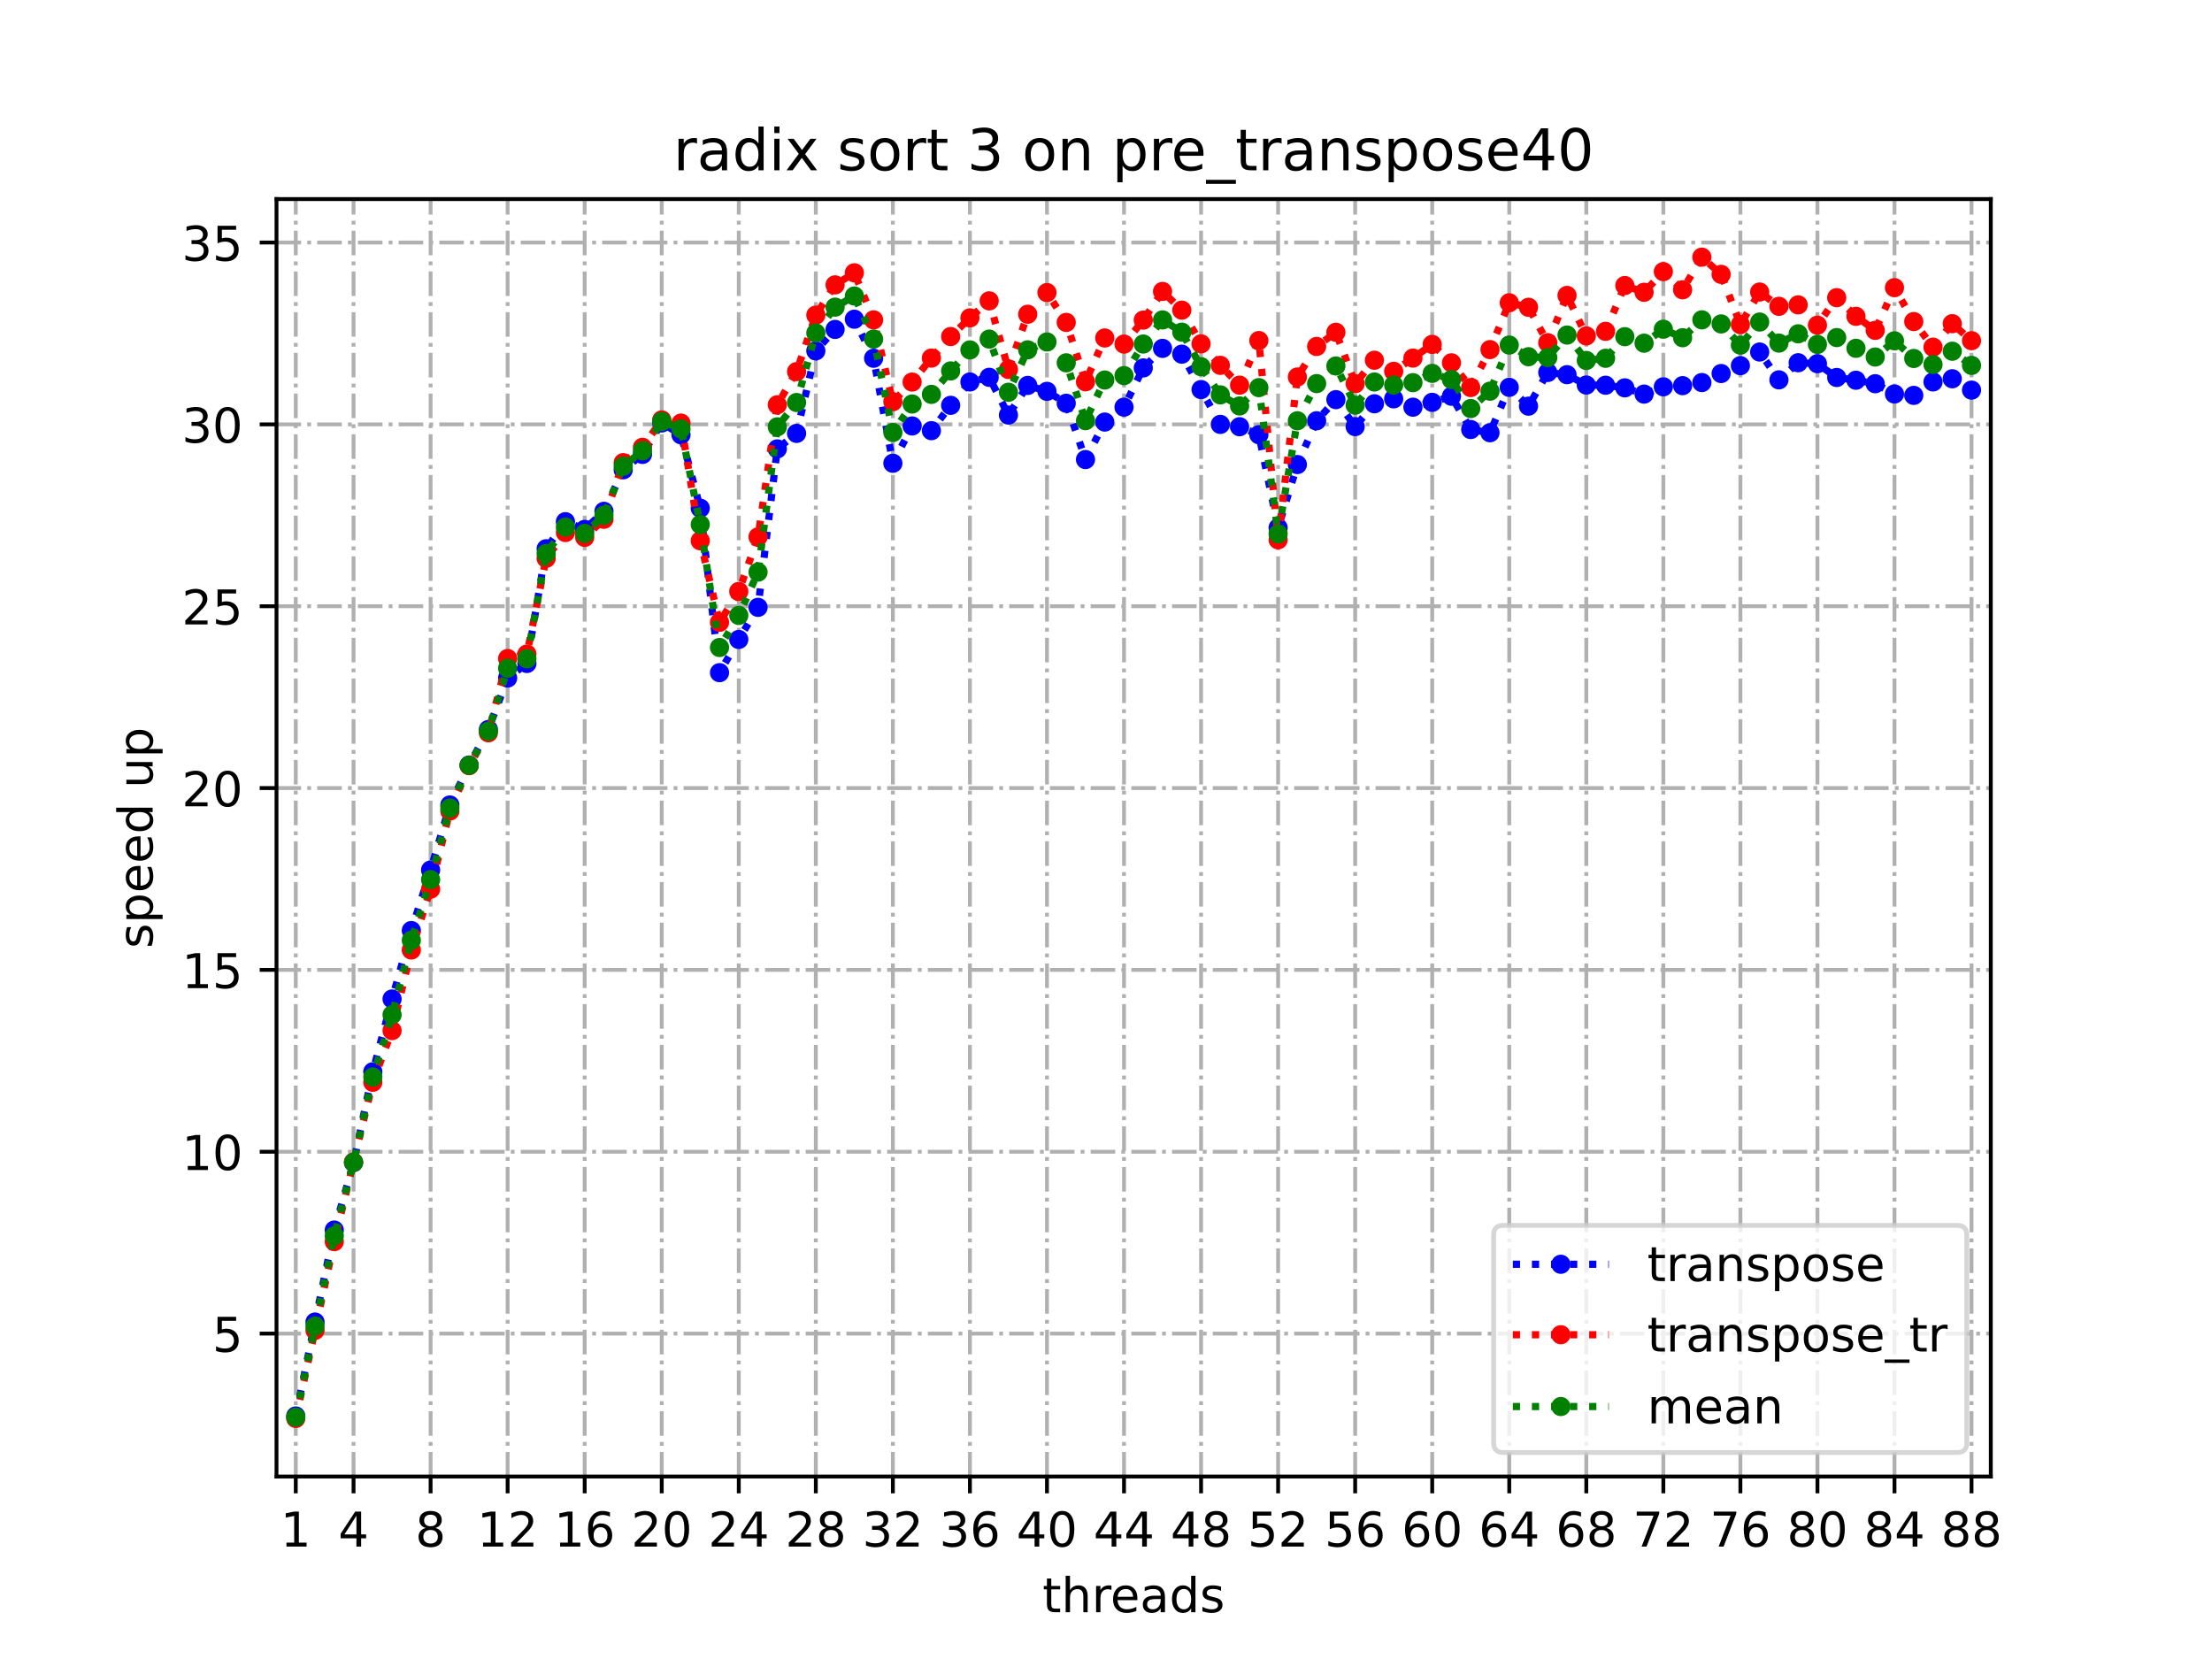 <?xml version="1.0" encoding="utf-8" standalone="no"?>
<!DOCTYPE svg PUBLIC "-//W3C//DTD SVG 1.1//EN"
  "http://www.w3.org/Graphics/SVG/1.1/DTD/svg11.dtd">
<!-- Created with matplotlib (https://matplotlib.org/) -->
<svg height="345.6pt" version="1.1" viewBox="0 0 460.8 345.6" width="460.8pt" xmlns="http://www.w3.org/2000/svg" xmlns:xlink="http://www.w3.org/1999/xlink">
 <defs>
  <style type="text/css">*{stroke-linecap:butt;stroke-linejoin:round;}</style>
 </defs>
 <g id="figure_1">
  <g id="patch_1">
   <path d="M 0 345.6 
L 460.8 345.6 
L 460.8 0 
L 0 0 
z
" style="fill:#ffffff;"/>
  </g>
  <g id="axes_1">
   <g id="patch_2">
    <path d="M 57.6 307.584 
L 414.72 307.584 
L 414.72 41.472 
L 57.6 41.472 
z
" style="fill:#ffffff;"/>
   </g>
   <g id="matplotlib.axis_1">
    <g id="xtick_1">
     <g id="line2d_1">
      <path clip-path="url(#p953d9e9b8b)" d="M 61.613 307.584 
L 61.613 41.472 
" style="fill:none;stroke:#b0b0b0;stroke-dasharray:5.12,1.28,0.8,1.28;stroke-dashoffset:0;stroke-width:0.8;"/>
     </g>
     <g id="line2d_2">
      <defs>
       <path d="M 0 0 
L 0 3.5 
" id="m4e65196e98" style="stroke:#000000;stroke-width:0.8;"/>
      </defs>
      <g>
       <use style="stroke:#000000;stroke-width:0.8;" x="61.613" xlink:href="#m4e65196e98" y="307.584"/>
      </g>
     </g>
     <g id="text_1">
      <!-- 1 -->
      <g transform="translate(58.431 322.182)scale(0.1 -0.1)">
       <defs>
        <path d="M 12.406 8.297 
L 28.516 8.297 
L 28.516 63.922 
L 10.984 60.406 
L 10.984 69.391 
L 28.422 72.906 
L 38.281 72.906 
L 38.281 8.297 
L 54.391 8.297 
L 54.391 0 
L 12.406 0 
z
" id="DejaVuSans-49"/>
       </defs>
       <use xlink:href="#DejaVuSans-49"/>
      </g>
     </g>
    </g>
    <g id="xtick_2">
     <g id="line2d_3">
      <path clip-path="url(#p953d9e9b8b)" d="M 73.65 307.584 
L 73.65 41.472 
" style="fill:none;stroke:#b0b0b0;stroke-dasharray:5.12,1.28,0.8,1.28;stroke-dashoffset:0;stroke-width:0.8;"/>
     </g>
     <g id="line2d_4">
      <g>
       <use style="stroke:#000000;stroke-width:0.8;" x="73.65" xlink:href="#m4e65196e98" y="307.584"/>
      </g>
     </g>
     <g id="text_2">
      <!-- 4 -->
      <g transform="translate(70.469 322.182)scale(0.1 -0.1)">
       <defs>
        <path d="M 37.797 64.312 
L 12.891 25.391 
L 37.797 25.391 
z
M 35.203 72.906 
L 47.609 72.906 
L 47.609 25.391 
L 58.016 25.391 
L 58.016 17.188 
L 47.609 17.188 
L 47.609 0 
L 37.797 0 
L 37.797 17.188 
L 4.891 17.188 
L 4.891 26.703 
z
" id="DejaVuSans-52"/>
       </defs>
       <use xlink:href="#DejaVuSans-52"/>
      </g>
     </g>
    </g>
    <g id="xtick_3">
     <g id="line2d_5">
      <path clip-path="url(#p953d9e9b8b)" d="M 89.701 307.584 
L 89.701 41.472 
" style="fill:none;stroke:#b0b0b0;stroke-dasharray:5.12,1.28,0.8,1.28;stroke-dashoffset:0;stroke-width:0.8;"/>
     </g>
     <g id="line2d_6">
      <g>
       <use style="stroke:#000000;stroke-width:0.8;" x="89.701" xlink:href="#m4e65196e98" y="307.584"/>
      </g>
     </g>
     <g id="text_3">
      <!-- 8 -->
      <g transform="translate(86.519 322.182)scale(0.1 -0.1)">
       <defs>
        <path d="M 31.781 34.625 
Q 24.75 34.625 20.719 30.859 
Q 16.703 27.094 16.703 20.516 
Q 16.703 13.922 20.719 10.156 
Q 24.75 6.391 31.781 6.391 
Q 38.812 6.391 42.859 10.172 
Q 46.922 13.969 46.922 20.516 
Q 46.922 27.094 42.891 30.859 
Q 38.875 34.625 31.781 34.625 
z
M 21.922 38.812 
Q 15.578 40.375 12.031 44.719 
Q 8.5 49.078 8.5 55.328 
Q 8.5 64.062 14.719 69.141 
Q 20.953 74.219 31.781 74.219 
Q 42.672 74.219 48.875 69.141 
Q 55.078 64.062 55.078 55.328 
Q 55.078 49.078 51.531 44.719 
Q 48 40.375 41.703 38.812 
Q 48.828 37.156 52.797 32.312 
Q 56.781 27.484 56.781 20.516 
Q 56.781 9.906 50.312 4.234 
Q 43.844 -1.422 31.781 -1.422 
Q 19.734 -1.422 13.25 4.234 
Q 6.781 9.906 6.781 20.516 
Q 6.781 27.484 10.781 32.312 
Q 14.797 37.156 21.922 38.812 
z
M 18.312 54.391 
Q 18.312 48.734 21.844 45.562 
Q 25.391 42.391 31.781 42.391 
Q 38.141 42.391 41.719 45.562 
Q 45.312 48.734 45.312 54.391 
Q 45.312 60.062 41.719 63.234 
Q 38.141 66.406 31.781 66.406 
Q 25.391 66.406 21.844 63.234 
Q 18.312 60.062 18.312 54.391 
z
" id="DejaVuSans-56"/>
       </defs>
       <use xlink:href="#DejaVuSans-56"/>
      </g>
     </g>
    </g>
    <g id="xtick_4">
     <g id="line2d_7">
      <path clip-path="url(#p953d9e9b8b)" d="M 105.751 307.584 
L 105.751 41.472 
" style="fill:none;stroke:#b0b0b0;stroke-dasharray:5.12,1.28,0.8,1.28;stroke-dashoffset:0;stroke-width:0.8;"/>
     </g>
     <g id="line2d_8">
      <g>
       <use style="stroke:#000000;stroke-width:0.8;" x="105.751" xlink:href="#m4e65196e98" y="307.584"/>
      </g>
     </g>
     <g id="text_4">
      <!-- 12 -->
      <g transform="translate(99.389 322.182)scale(0.1 -0.1)">
       <defs>
        <path d="M 19.188 8.297 
L 53.609 8.297 
L 53.609 0 
L 7.328 0 
L 7.328 8.297 
Q 12.938 14.109 22.625 23.891 
Q 32.328 33.688 34.812 36.531 
Q 39.547 41.844 41.422 45.531 
Q 43.312 49.219 43.312 52.781 
Q 43.312 58.594 39.234 62.25 
Q 35.156 65.922 28.609 65.922 
Q 23.969 65.922 18.812 64.312 
Q 13.672 62.703 7.812 59.422 
L 7.812 69.391 
Q 13.766 71.781 18.938 73 
Q 24.125 74.219 28.422 74.219 
Q 39.75 74.219 46.484 68.547 
Q 53.219 62.891 53.219 53.422 
Q 53.219 48.922 51.531 44.891 
Q 49.859 40.875 45.406 35.406 
Q 44.188 33.984 37.641 27.219 
Q 31.109 20.453 19.188 8.297 
z
" id="DejaVuSans-50"/>
       </defs>
       <use xlink:href="#DejaVuSans-49"/>
       <use x="63.623" xlink:href="#DejaVuSans-50"/>
      </g>
     </g>
    </g>
    <g id="xtick_5">
     <g id="line2d_9">
      <path clip-path="url(#p953d9e9b8b)" d="M 121.801 307.584 
L 121.801 41.472 
" style="fill:none;stroke:#b0b0b0;stroke-dasharray:5.12,1.28,0.8,1.28;stroke-dashoffset:0;stroke-width:0.8;"/>
     </g>
     <g id="line2d_10">
      <g>
       <use style="stroke:#000000;stroke-width:0.8;" x="121.801" xlink:href="#m4e65196e98" y="307.584"/>
      </g>
     </g>
     <g id="text_5">
      <!-- 16 -->
      <g transform="translate(115.439 322.182)scale(0.1 -0.1)">
       <defs>
        <path d="M 33.016 40.375 
Q 26.375 40.375 22.484 35.828 
Q 18.609 31.297 18.609 23.391 
Q 18.609 15.531 22.484 10.953 
Q 26.375 6.391 33.016 6.391 
Q 39.656 6.391 43.531 10.953 
Q 47.406 15.531 47.406 23.391 
Q 47.406 31.297 43.531 35.828 
Q 39.656 40.375 33.016 40.375 
z
M 52.594 71.297 
L 52.594 62.312 
Q 48.875 64.062 45.094 64.984 
Q 41.312 65.922 37.594 65.922 
Q 27.828 65.922 22.672 59.328 
Q 17.531 52.734 16.797 39.406 
Q 19.672 43.656 24.016 45.922 
Q 28.375 48.188 33.594 48.188 
Q 44.578 48.188 50.953 41.516 
Q 57.328 34.859 57.328 23.391 
Q 57.328 12.156 50.688 5.359 
Q 44.047 -1.422 33.016 -1.422 
Q 20.359 -1.422 13.672 8.266 
Q 6.984 17.969 6.984 36.375 
Q 6.984 53.656 15.188 63.938 
Q 23.391 74.219 37.203 74.219 
Q 40.922 74.219 44.703 73.484 
Q 48.484 72.75 52.594 71.297 
z
" id="DejaVuSans-54"/>
       </defs>
       <use xlink:href="#DejaVuSans-49"/>
       <use x="63.623" xlink:href="#DejaVuSans-54"/>
      </g>
     </g>
    </g>
    <g id="xtick_6">
     <g id="line2d_11">
      <path clip-path="url(#p953d9e9b8b)" d="M 137.852 307.584 
L 137.852 41.472 
" style="fill:none;stroke:#b0b0b0;stroke-dasharray:5.12,1.28,0.8,1.28;stroke-dashoffset:0;stroke-width:0.8;"/>
     </g>
     <g id="line2d_12">
      <g>
       <use style="stroke:#000000;stroke-width:0.8;" x="137.852" xlink:href="#m4e65196e98" y="307.584"/>
      </g>
     </g>
     <g id="text_6">
      <!-- 20 -->
      <g transform="translate(131.489 322.182)scale(0.1 -0.1)">
       <defs>
        <path d="M 31.781 66.406 
Q 24.172 66.406 20.328 58.906 
Q 16.5 51.422 16.5 36.375 
Q 16.5 21.391 20.328 13.891 
Q 24.172 6.391 31.781 6.391 
Q 39.453 6.391 43.281 13.891 
Q 47.125 21.391 47.125 36.375 
Q 47.125 51.422 43.281 58.906 
Q 39.453 66.406 31.781 66.406 
z
M 31.781 74.219 
Q 44.047 74.219 50.516 64.516 
Q 56.984 54.828 56.984 36.375 
Q 56.984 17.969 50.516 8.266 
Q 44.047 -1.422 31.781 -1.422 
Q 19.531 -1.422 13.062 8.266 
Q 6.594 17.969 6.594 36.375 
Q 6.594 54.828 13.062 64.516 
Q 19.531 74.219 31.781 74.219 
z
" id="DejaVuSans-48"/>
       </defs>
       <use xlink:href="#DejaVuSans-50"/>
       <use x="63.623" xlink:href="#DejaVuSans-48"/>
      </g>
     </g>
    </g>
    <g id="xtick_7">
     <g id="line2d_13">
      <path clip-path="url(#p953d9e9b8b)" d="M 153.902 307.584 
L 153.902 41.472 
" style="fill:none;stroke:#b0b0b0;stroke-dasharray:5.12,1.28,0.8,1.28;stroke-dashoffset:0;stroke-width:0.8;"/>
     </g>
     <g id="line2d_14">
      <g>
       <use style="stroke:#000000;stroke-width:0.8;" x="153.902" xlink:href="#m4e65196e98" y="307.584"/>
      </g>
     </g>
     <g id="text_7">
      <!-- 24 -->
      <g transform="translate(147.54 322.182)scale(0.1 -0.1)">
       <use xlink:href="#DejaVuSans-50"/>
       <use x="63.623" xlink:href="#DejaVuSans-52"/>
      </g>
     </g>
    </g>
    <g id="xtick_8">
     <g id="line2d_15">
      <path clip-path="url(#p953d9e9b8b)" d="M 169.952 307.584 
L 169.952 41.472 
" style="fill:none;stroke:#b0b0b0;stroke-dasharray:5.12,1.28,0.8,1.28;stroke-dashoffset:0;stroke-width:0.8;"/>
     </g>
     <g id="line2d_16">
      <g>
       <use style="stroke:#000000;stroke-width:0.8;" x="169.952" xlink:href="#m4e65196e98" y="307.584"/>
      </g>
     </g>
     <g id="text_8">
      <!-- 28 -->
      <g transform="translate(163.59 322.182)scale(0.1 -0.1)">
       <use xlink:href="#DejaVuSans-50"/>
       <use x="63.623" xlink:href="#DejaVuSans-56"/>
      </g>
     </g>
    </g>
    <g id="xtick_9">
     <g id="line2d_17">
      <path clip-path="url(#p953d9e9b8b)" d="M 186.003 307.584 
L 186.003 41.472 
" style="fill:none;stroke:#b0b0b0;stroke-dasharray:5.12,1.28,0.8,1.28;stroke-dashoffset:0;stroke-width:0.8;"/>
     </g>
     <g id="line2d_18">
      <g>
       <use style="stroke:#000000;stroke-width:0.8;" x="186.003" xlink:href="#m4e65196e98" y="307.584"/>
      </g>
     </g>
     <g id="text_9">
      <!-- 32 -->
      <g transform="translate(179.64 322.182)scale(0.1 -0.1)">
       <defs>
        <path d="M 40.578 39.312 
Q 47.656 37.797 51.625 33 
Q 55.609 28.219 55.609 21.188 
Q 55.609 10.406 48.188 4.484 
Q 40.766 -1.422 27.094 -1.422 
Q 22.516 -1.422 17.656 -0.516 
Q 12.797 0.391 7.625 2.203 
L 7.625 11.719 
Q 11.719 9.328 16.594 8.109 
Q 21.484 6.891 26.812 6.891 
Q 36.078 6.891 40.938 10.547 
Q 45.797 14.203 45.797 21.188 
Q 45.797 27.641 41.281 31.266 
Q 36.766 34.906 28.719 34.906 
L 20.219 34.906 
L 20.219 43.016 
L 29.109 43.016 
Q 36.375 43.016 40.234 45.922 
Q 44.094 48.828 44.094 54.297 
Q 44.094 59.906 40.109 62.906 
Q 36.141 65.922 28.719 65.922 
Q 24.656 65.922 20.016 65.031 
Q 15.375 64.156 9.812 62.312 
L 9.812 71.094 
Q 15.438 72.656 20.344 73.438 
Q 25.25 74.219 29.594 74.219 
Q 40.828 74.219 47.359 69.109 
Q 53.906 64.016 53.906 55.328 
Q 53.906 49.266 50.438 45.094 
Q 46.969 40.922 40.578 39.312 
z
" id="DejaVuSans-51"/>
       </defs>
       <use xlink:href="#DejaVuSans-51"/>
       <use x="63.623" xlink:href="#DejaVuSans-50"/>
      </g>
     </g>
    </g>
    <g id="xtick_10">
     <g id="line2d_19">
      <path clip-path="url(#p953d9e9b8b)" d="M 202.053 307.584 
L 202.053 41.472 
" style="fill:none;stroke:#b0b0b0;stroke-dasharray:5.12,1.28,0.8,1.28;stroke-dashoffset:0;stroke-width:0.8;"/>
     </g>
     <g id="line2d_20">
      <g>
       <use style="stroke:#000000;stroke-width:0.8;" x="202.053" xlink:href="#m4e65196e98" y="307.584"/>
      </g>
     </g>
     <g id="text_10">
      <!-- 36 -->
      <g transform="translate(195.691 322.182)scale(0.1 -0.1)">
       <use xlink:href="#DejaVuSans-51"/>
       <use x="63.623" xlink:href="#DejaVuSans-54"/>
      </g>
     </g>
    </g>
    <g id="xtick_11">
     <g id="line2d_21">
      <path clip-path="url(#p953d9e9b8b)" d="M 218.103 307.584 
L 218.103 41.472 
" style="fill:none;stroke:#b0b0b0;stroke-dasharray:5.12,1.28,0.8,1.28;stroke-dashoffset:0;stroke-width:0.8;"/>
     </g>
     <g id="line2d_22">
      <g>
       <use style="stroke:#000000;stroke-width:0.8;" x="218.103" xlink:href="#m4e65196e98" y="307.584"/>
      </g>
     </g>
     <g id="text_11">
      <!-- 40 -->
      <g transform="translate(211.741 322.182)scale(0.1 -0.1)">
       <use xlink:href="#DejaVuSans-52"/>
       <use x="63.623" xlink:href="#DejaVuSans-48"/>
      </g>
     </g>
    </g>
    <g id="xtick_12">
     <g id="line2d_23">
      <path clip-path="url(#p953d9e9b8b)" d="M 234.154 307.584 
L 234.154 41.472 
" style="fill:none;stroke:#b0b0b0;stroke-dasharray:5.12,1.28,0.8,1.28;stroke-dashoffset:0;stroke-width:0.8;"/>
     </g>
     <g id="line2d_24">
      <g>
       <use style="stroke:#000000;stroke-width:0.8;" x="234.154" xlink:href="#m4e65196e98" y="307.584"/>
      </g>
     </g>
     <g id="text_12">
      <!-- 44 -->
      <g transform="translate(227.791 322.182)scale(0.1 -0.1)">
       <use xlink:href="#DejaVuSans-52"/>
       <use x="63.623" xlink:href="#DejaVuSans-52"/>
      </g>
     </g>
    </g>
    <g id="xtick_13">
     <g id="line2d_25">
      <path clip-path="url(#p953d9e9b8b)" d="M 250.204 307.584 
L 250.204 41.472 
" style="fill:none;stroke:#b0b0b0;stroke-dasharray:5.12,1.28,0.8,1.28;stroke-dashoffset:0;stroke-width:0.8;"/>
     </g>
     <g id="line2d_26">
      <g>
       <use style="stroke:#000000;stroke-width:0.8;" x="250.204" xlink:href="#m4e65196e98" y="307.584"/>
      </g>
     </g>
     <g id="text_13">
      <!-- 48 -->
      <g transform="translate(243.842 322.182)scale(0.1 -0.1)">
       <use xlink:href="#DejaVuSans-52"/>
       <use x="63.623" xlink:href="#DejaVuSans-56"/>
      </g>
     </g>
    </g>
    <g id="xtick_14">
     <g id="line2d_27">
      <path clip-path="url(#p953d9e9b8b)" d="M 266.254 307.584 
L 266.254 41.472 
" style="fill:none;stroke:#b0b0b0;stroke-dasharray:5.12,1.28,0.8,1.28;stroke-dashoffset:0;stroke-width:0.8;"/>
     </g>
     <g id="line2d_28">
      <g>
       <use style="stroke:#000000;stroke-width:0.8;" x="266.254" xlink:href="#m4e65196e98" y="307.584"/>
      </g>
     </g>
     <g id="text_14">
      <!-- 52 -->
      <g transform="translate(259.892 322.182)scale(0.1 -0.1)">
       <defs>
        <path d="M 10.797 72.906 
L 49.516 72.906 
L 49.516 64.594 
L 19.828 64.594 
L 19.828 46.734 
Q 21.969 47.469 24.109 47.828 
Q 26.266 48.188 28.422 48.188 
Q 40.625 48.188 47.75 41.5 
Q 54.891 34.812 54.891 23.391 
Q 54.891 11.625 47.562 5.094 
Q 40.234 -1.422 26.906 -1.422 
Q 22.312 -1.422 17.547 -0.641 
Q 12.797 0.141 7.719 1.703 
L 7.719 11.625 
Q 12.109 9.234 16.797 8.062 
Q 21.484 6.891 26.703 6.891 
Q 35.156 6.891 40.078 11.328 
Q 45.016 15.766 45.016 23.391 
Q 45.016 31 40.078 35.438 
Q 35.156 39.891 26.703 39.891 
Q 22.75 39.891 18.812 39.016 
Q 14.891 38.141 10.797 36.281 
z
" id="DejaVuSans-53"/>
       </defs>
       <use xlink:href="#DejaVuSans-53"/>
       <use x="63.623" xlink:href="#DejaVuSans-50"/>
      </g>
     </g>
    </g>
    <g id="xtick_15">
     <g id="line2d_29">
      <path clip-path="url(#p953d9e9b8b)" d="M 282.305 307.584 
L 282.305 41.472 
" style="fill:none;stroke:#b0b0b0;stroke-dasharray:5.12,1.28,0.8,1.28;stroke-dashoffset:0;stroke-width:0.8;"/>
     </g>
     <g id="line2d_30">
      <g>
       <use style="stroke:#000000;stroke-width:0.8;" x="282.305" xlink:href="#m4e65196e98" y="307.584"/>
      </g>
     </g>
     <g id="text_15">
      <!-- 56 -->
      <g transform="translate(275.942 322.182)scale(0.1 -0.1)">
       <use xlink:href="#DejaVuSans-53"/>
       <use x="63.623" xlink:href="#DejaVuSans-54"/>
      </g>
     </g>
    </g>
    <g id="xtick_16">
     <g id="line2d_31">
      <path clip-path="url(#p953d9e9b8b)" d="M 298.355 307.584 
L 298.355 41.472 
" style="fill:none;stroke:#b0b0b0;stroke-dasharray:5.12,1.28,0.8,1.28;stroke-dashoffset:0;stroke-width:0.8;"/>
     </g>
     <g id="line2d_32">
      <g>
       <use style="stroke:#000000;stroke-width:0.8;" x="298.355" xlink:href="#m4e65196e98" y="307.584"/>
      </g>
     </g>
     <g id="text_16">
      <!-- 60 -->
      <g transform="translate(291.993 322.182)scale(0.1 -0.1)">
       <use xlink:href="#DejaVuSans-54"/>
       <use x="63.623" xlink:href="#DejaVuSans-48"/>
      </g>
     </g>
    </g>
    <g id="xtick_17">
     <g id="line2d_33">
      <path clip-path="url(#p953d9e9b8b)" d="M 314.405 307.584 
L 314.405 41.472 
" style="fill:none;stroke:#b0b0b0;stroke-dasharray:5.12,1.28,0.8,1.28;stroke-dashoffset:0;stroke-width:0.8;"/>
     </g>
     <g id="line2d_34">
      <g>
       <use style="stroke:#000000;stroke-width:0.8;" x="314.405" xlink:href="#m4e65196e98" y="307.584"/>
      </g>
     </g>
     <g id="text_17">
      <!-- 64 -->
      <g transform="translate(308.043 322.182)scale(0.1 -0.1)">
       <use xlink:href="#DejaVuSans-54"/>
       <use x="63.623" xlink:href="#DejaVuSans-52"/>
      </g>
     </g>
    </g>
    <g id="xtick_18">
     <g id="line2d_35">
      <path clip-path="url(#p953d9e9b8b)" d="M 330.456 307.584 
L 330.456 41.472 
" style="fill:none;stroke:#b0b0b0;stroke-dasharray:5.12,1.28,0.8,1.28;stroke-dashoffset:0;stroke-width:0.8;"/>
     </g>
     <g id="line2d_36">
      <g>
       <use style="stroke:#000000;stroke-width:0.8;" x="330.456" xlink:href="#m4e65196e98" y="307.584"/>
      </g>
     </g>
     <g id="text_18">
      <!-- 68 -->
      <g transform="translate(324.093 322.182)scale(0.1 -0.1)">
       <use xlink:href="#DejaVuSans-54"/>
       <use x="63.623" xlink:href="#DejaVuSans-56"/>
      </g>
     </g>
    </g>
    <g id="xtick_19">
     <g id="line2d_37">
      <path clip-path="url(#p953d9e9b8b)" d="M 346.506 307.584 
L 346.506 41.472 
" style="fill:none;stroke:#b0b0b0;stroke-dasharray:5.12,1.28,0.8,1.28;stroke-dashoffset:0;stroke-width:0.8;"/>
     </g>
     <g id="line2d_38">
      <g>
       <use style="stroke:#000000;stroke-width:0.8;" x="346.506" xlink:href="#m4e65196e98" y="307.584"/>
      </g>
     </g>
     <g id="text_19">
      <!-- 72 -->
      <g transform="translate(340.144 322.182)scale(0.1 -0.1)">
       <defs>
        <path d="M 8.203 72.906 
L 55.078 72.906 
L 55.078 68.703 
L 28.609 0 
L 18.312 0 
L 43.219 64.594 
L 8.203 64.594 
z
" id="DejaVuSans-55"/>
       </defs>
       <use xlink:href="#DejaVuSans-55"/>
       <use x="63.623" xlink:href="#DejaVuSans-50"/>
      </g>
     </g>
    </g>
    <g id="xtick_20">
     <g id="line2d_39">
      <path clip-path="url(#p953d9e9b8b)" d="M 362.556 307.584 
L 362.556 41.472 
" style="fill:none;stroke:#b0b0b0;stroke-dasharray:5.12,1.28,0.8,1.28;stroke-dashoffset:0;stroke-width:0.8;"/>
     </g>
     <g id="line2d_40">
      <g>
       <use style="stroke:#000000;stroke-width:0.8;" x="362.556" xlink:href="#m4e65196e98" y="307.584"/>
      </g>
     </g>
     <g id="text_20">
      <!-- 76 -->
      <g transform="translate(356.194 322.182)scale(0.1 -0.1)">
       <use xlink:href="#DejaVuSans-55"/>
       <use x="63.623" xlink:href="#DejaVuSans-54"/>
      </g>
     </g>
    </g>
    <g id="xtick_21">
     <g id="line2d_41">
      <path clip-path="url(#p953d9e9b8b)" d="M 378.607 307.584 
L 378.607 41.472 
" style="fill:none;stroke:#b0b0b0;stroke-dasharray:5.12,1.28,0.8,1.28;stroke-dashoffset:0;stroke-width:0.8;"/>
     </g>
     <g id="line2d_42">
      <g>
       <use style="stroke:#000000;stroke-width:0.8;" x="378.607" xlink:href="#m4e65196e98" y="307.584"/>
      </g>
     </g>
     <g id="text_21">
      <!-- 80 -->
      <g transform="translate(372.244 322.182)scale(0.1 -0.1)">
       <use xlink:href="#DejaVuSans-56"/>
       <use x="63.623" xlink:href="#DejaVuSans-48"/>
      </g>
     </g>
    </g>
    <g id="xtick_22">
     <g id="line2d_43">
      <path clip-path="url(#p953d9e9b8b)" d="M 394.657 307.584 
L 394.657 41.472 
" style="fill:none;stroke:#b0b0b0;stroke-dasharray:5.12,1.28,0.8,1.28;stroke-dashoffset:0;stroke-width:0.8;"/>
     </g>
     <g id="line2d_44">
      <g>
       <use style="stroke:#000000;stroke-width:0.8;" x="394.657" xlink:href="#m4e65196e98" y="307.584"/>
      </g>
     </g>
     <g id="text_22">
      <!-- 84 -->
      <g transform="translate(388.295 322.182)scale(0.1 -0.1)">
       <use xlink:href="#DejaVuSans-56"/>
       <use x="63.623" xlink:href="#DejaVuSans-52"/>
      </g>
     </g>
    </g>
    <g id="xtick_23">
     <g id="line2d_45">
      <path clip-path="url(#p953d9e9b8b)" d="M 410.707 307.584 
L 410.707 41.472 
" style="fill:none;stroke:#b0b0b0;stroke-dasharray:5.12,1.28,0.8,1.28;stroke-dashoffset:0;stroke-width:0.8;"/>
     </g>
     <g id="line2d_46">
      <g>
       <use style="stroke:#000000;stroke-width:0.8;" x="410.707" xlink:href="#m4e65196e98" y="307.584"/>
      </g>
     </g>
     <g id="text_23">
      <!-- 88 -->
      <g transform="translate(404.345 322.182)scale(0.1 -0.1)">
       <use xlink:href="#DejaVuSans-56"/>
       <use x="63.623" xlink:href="#DejaVuSans-56"/>
      </g>
     </g>
    </g>
    <g id="text_24">
     <!-- threads -->
     <g transform="translate(217.169 335.861)scale(0.1 -0.1)">
      <defs>
       <path d="M 18.312 70.219 
L 18.312 54.688 
L 36.812 54.688 
L 36.812 47.703 
L 18.312 47.703 
L 18.312 18.016 
Q 18.312 11.328 20.141 9.422 
Q 21.969 7.516 27.594 7.516 
L 36.812 7.516 
L 36.812 0 
L 27.594 0 
Q 17.188 0 13.234 3.875 
Q 9.281 7.766 9.281 18.016 
L 9.281 47.703 
L 2.688 47.703 
L 2.688 54.688 
L 9.281 54.688 
L 9.281 70.219 
z
" id="DejaVuSans-116"/>
       <path d="M 54.891 33.016 
L 54.891 0 
L 45.906 0 
L 45.906 32.719 
Q 45.906 40.484 42.875 44.328 
Q 39.844 48.188 33.797 48.188 
Q 26.516 48.188 22.312 43.547 
Q 18.109 38.922 18.109 30.906 
L 18.109 0 
L 9.078 0 
L 9.078 75.984 
L 18.109 75.984 
L 18.109 46.188 
Q 21.344 51.125 25.703 53.562 
Q 30.078 56 35.797 56 
Q 45.219 56 50.047 50.172 
Q 54.891 44.344 54.891 33.016 
z
" id="DejaVuSans-104"/>
       <path d="M 41.109 46.297 
Q 39.594 47.172 37.812 47.578 
Q 36.031 48 33.891 48 
Q 26.266 48 22.188 43.047 
Q 18.109 38.094 18.109 28.812 
L 18.109 0 
L 9.078 0 
L 9.078 54.688 
L 18.109 54.688 
L 18.109 46.188 
Q 20.953 51.172 25.484 53.578 
Q 30.031 56 36.531 56 
Q 37.453 56 38.578 55.875 
Q 39.703 55.766 41.062 55.516 
z
" id="DejaVuSans-114"/>
       <path d="M 56.203 29.594 
L 56.203 25.203 
L 14.891 25.203 
Q 15.484 15.922 20.484 11.062 
Q 25.484 6.203 34.422 6.203 
Q 39.594 6.203 44.453 7.469 
Q 49.312 8.734 54.109 11.281 
L 54.109 2.781 
Q 49.266 0.734 44.188 -0.344 
Q 39.109 -1.422 33.891 -1.422 
Q 20.797 -1.422 13.156 6.188 
Q 5.516 13.812 5.516 26.812 
Q 5.516 40.234 12.766 48.109 
Q 20.016 56 32.328 56 
Q 43.359 56 49.781 48.891 
Q 56.203 41.797 56.203 29.594 
z
M 47.219 32.234 
Q 47.125 39.594 43.094 43.984 
Q 39.062 48.391 32.422 48.391 
Q 24.906 48.391 20.391 44.141 
Q 15.875 39.891 15.188 32.172 
z
" id="DejaVuSans-101"/>
       <path d="M 34.281 27.484 
Q 23.391 27.484 19.188 25 
Q 14.984 22.516 14.984 16.5 
Q 14.984 11.719 18.141 8.906 
Q 21.297 6.109 26.703 6.109 
Q 34.188 6.109 38.703 11.406 
Q 43.219 16.703 43.219 25.484 
L 43.219 27.484 
z
M 52.203 31.203 
L 52.203 0 
L 43.219 0 
L 43.219 8.297 
Q 40.141 3.328 35.547 0.953 
Q 30.953 -1.422 24.312 -1.422 
Q 15.922 -1.422 10.953 3.297 
Q 6 8.016 6 15.922 
Q 6 25.141 12.172 29.828 
Q 18.359 34.516 30.609 34.516 
L 43.219 34.516 
L 43.219 35.406 
Q 43.219 41.609 39.141 45 
Q 35.062 48.391 27.688 48.391 
Q 23 48.391 18.547 47.266 
Q 14.109 46.141 10.016 43.891 
L 10.016 52.203 
Q 14.938 54.109 19.578 55.047 
Q 24.219 56 28.609 56 
Q 40.484 56 46.344 49.844 
Q 52.203 43.703 52.203 31.203 
z
" id="DejaVuSans-97"/>
       <path d="M 45.406 46.391 
L 45.406 75.984 
L 54.391 75.984 
L 54.391 0 
L 45.406 0 
L 45.406 8.203 
Q 42.578 3.328 38.25 0.953 
Q 33.938 -1.422 27.875 -1.422 
Q 17.969 -1.422 11.734 6.484 
Q 5.516 14.406 5.516 27.297 
Q 5.516 40.188 11.734 48.094 
Q 17.969 56 27.875 56 
Q 33.938 56 38.25 53.625 
Q 42.578 51.266 45.406 46.391 
z
M 14.797 27.297 
Q 14.797 17.391 18.875 11.75 
Q 22.953 6.109 30.078 6.109 
Q 37.203 6.109 41.297 11.75 
Q 45.406 17.391 45.406 27.297 
Q 45.406 37.203 41.297 42.844 
Q 37.203 48.484 30.078 48.484 
Q 22.953 48.484 18.875 42.844 
Q 14.797 37.203 14.797 27.297 
z
" id="DejaVuSans-100"/>
       <path d="M 44.281 53.078 
L 44.281 44.578 
Q 40.484 46.531 36.375 47.5 
Q 32.281 48.484 27.875 48.484 
Q 21.188 48.484 17.844 46.438 
Q 14.5 44.391 14.5 40.281 
Q 14.5 37.156 16.891 35.375 
Q 19.281 33.594 26.516 31.984 
L 29.594 31.297 
Q 39.156 29.25 43.188 25.516 
Q 47.219 21.781 47.219 15.094 
Q 47.219 7.469 41.188 3.016 
Q 35.156 -1.422 24.609 -1.422 
Q 20.219 -1.422 15.453 -0.562 
Q 10.688 0.297 5.422 2 
L 5.422 11.281 
Q 10.406 8.688 15.234 7.391 
Q 20.062 6.109 24.812 6.109 
Q 31.156 6.109 34.562 8.281 
Q 37.984 10.453 37.984 14.406 
Q 37.984 18.062 35.516 20.016 
Q 33.062 21.969 24.703 23.781 
L 21.578 24.516 
Q 13.234 26.266 9.516 29.906 
Q 5.812 33.547 5.812 39.891 
Q 5.812 47.609 11.281 51.797 
Q 16.75 56 26.812 56 
Q 31.781 56 36.172 55.266 
Q 40.578 54.547 44.281 53.078 
z
" id="DejaVuSans-115"/>
      </defs>
      <use xlink:href="#DejaVuSans-116"/>
      <use x="39.209" xlink:href="#DejaVuSans-104"/>
      <use x="102.588" xlink:href="#DejaVuSans-114"/>
      <use x="141.451" xlink:href="#DejaVuSans-101"/>
      <use x="202.975" xlink:href="#DejaVuSans-97"/>
      <use x="264.254" xlink:href="#DejaVuSans-100"/>
      <use x="327.73" xlink:href="#DejaVuSans-115"/>
     </g>
    </g>
   </g>
   <g id="matplotlib.axis_2">
    <g id="ytick_1">
     <g id="line2d_47">
      <path clip-path="url(#p953d9e9b8b)" d="M 57.6 277.811 
L 414.72 277.811 
" style="fill:none;stroke:#b0b0b0;stroke-dasharray:5.12,1.28,0.8,1.28;stroke-dashoffset:0;stroke-width:0.8;"/>
     </g>
     <g id="line2d_48">
      <defs>
       <path d="M 0 0 
L -3.5 0 
" id="mfda667e859" style="stroke:#000000;stroke-width:0.8;"/>
      </defs>
      <g>
       <use style="stroke:#000000;stroke-width:0.8;" x="57.6" xlink:href="#mfda667e859" y="277.811"/>
      </g>
     </g>
     <g id="text_25">
      <!-- 5 -->
      <g transform="translate(44.237 281.61)scale(0.1 -0.1)">
       <use xlink:href="#DejaVuSans-53"/>
      </g>
     </g>
    </g>
    <g id="ytick_2">
     <g id="line2d_49">
      <path clip-path="url(#p953d9e9b8b)" d="M 57.6 239.93 
L 414.72 239.93 
" style="fill:none;stroke:#b0b0b0;stroke-dasharray:5.12,1.28,0.8,1.28;stroke-dashoffset:0;stroke-width:0.8;"/>
     </g>
     <g id="line2d_50">
      <g>
       <use style="stroke:#000000;stroke-width:0.8;" x="57.6" xlink:href="#mfda667e859" y="239.93"/>
      </g>
     </g>
     <g id="text_26">
      <!-- 10 -->
      <g transform="translate(37.875 243.729)scale(0.1 -0.1)">
       <use xlink:href="#DejaVuSans-49"/>
       <use x="63.623" xlink:href="#DejaVuSans-48"/>
      </g>
     </g>
    </g>
    <g id="ytick_3">
     <g id="line2d_51">
      <path clip-path="url(#p953d9e9b8b)" d="M 57.6 202.049 
L 414.72 202.049 
" style="fill:none;stroke:#b0b0b0;stroke-dasharray:5.12,1.28,0.8,1.28;stroke-dashoffset:0;stroke-width:0.8;"/>
     </g>
     <g id="line2d_52">
      <g>
       <use style="stroke:#000000;stroke-width:0.8;" x="57.6" xlink:href="#mfda667e859" y="202.049"/>
      </g>
     </g>
     <g id="text_27">
      <!-- 15 -->
      <g transform="translate(37.875 205.848)scale(0.1 -0.1)">
       <use xlink:href="#DejaVuSans-49"/>
       <use x="63.623" xlink:href="#DejaVuSans-53"/>
      </g>
     </g>
    </g>
    <g id="ytick_4">
     <g id="line2d_53">
      <path clip-path="url(#p953d9e9b8b)" d="M 57.6 164.168 
L 414.72 164.168 
" style="fill:none;stroke:#b0b0b0;stroke-dasharray:5.12,1.28,0.8,1.28;stroke-dashoffset:0;stroke-width:0.8;"/>
     </g>
     <g id="line2d_54">
      <g>
       <use style="stroke:#000000;stroke-width:0.8;" x="57.6" xlink:href="#mfda667e859" y="164.168"/>
      </g>
     </g>
     <g id="text_28">
      <!-- 20 -->
      <g transform="translate(37.875 167.968)scale(0.1 -0.1)">
       <use xlink:href="#DejaVuSans-50"/>
       <use x="63.623" xlink:href="#DejaVuSans-48"/>
      </g>
     </g>
    </g>
    <g id="ytick_5">
     <g id="line2d_55">
      <path clip-path="url(#p953d9e9b8b)" d="M 57.6 126.287 
L 414.72 126.287 
" style="fill:none;stroke:#b0b0b0;stroke-dasharray:5.12,1.28,0.8,1.28;stroke-dashoffset:0;stroke-width:0.8;"/>
     </g>
     <g id="line2d_56">
      <g>
       <use style="stroke:#000000;stroke-width:0.8;" x="57.6" xlink:href="#mfda667e859" y="126.287"/>
      </g>
     </g>
     <g id="text_29">
      <!-- 25 -->
      <g transform="translate(37.875 130.087)scale(0.1 -0.1)">
       <use xlink:href="#DejaVuSans-50"/>
       <use x="63.623" xlink:href="#DejaVuSans-53"/>
      </g>
     </g>
    </g>
    <g id="ytick_6">
     <g id="line2d_57">
      <path clip-path="url(#p953d9e9b8b)" d="M 57.6 88.407 
L 414.72 88.407 
" style="fill:none;stroke:#b0b0b0;stroke-dasharray:5.12,1.28,0.8,1.28;stroke-dashoffset:0;stroke-width:0.8;"/>
     </g>
     <g id="line2d_58">
      <g>
       <use style="stroke:#000000;stroke-width:0.8;" x="57.6" xlink:href="#mfda667e859" y="88.407"/>
      </g>
     </g>
     <g id="text_30">
      <!-- 30 -->
      <g transform="translate(37.875 92.206)scale(0.1 -0.1)">
       <use xlink:href="#DejaVuSans-51"/>
       <use x="63.623" xlink:href="#DejaVuSans-48"/>
      </g>
     </g>
    </g>
    <g id="ytick_7">
     <g id="line2d_59">
      <path clip-path="url(#p953d9e9b8b)" d="M 57.6 50.526 
L 414.72 50.526 
" style="fill:none;stroke:#b0b0b0;stroke-dasharray:5.12,1.28,0.8,1.28;stroke-dashoffset:0;stroke-width:0.8;"/>
     </g>
     <g id="line2d_60">
      <g>
       <use style="stroke:#000000;stroke-width:0.8;" x="57.6" xlink:href="#mfda667e859" y="50.526"/>
      </g>
     </g>
     <g id="text_31">
      <!-- 35 -->
      <g transform="translate(37.875 54.325)scale(0.1 -0.1)">
       <use xlink:href="#DejaVuSans-51"/>
       <use x="63.623" xlink:href="#DejaVuSans-53"/>
      </g>
     </g>
    </g>
    <g id="text_32">
     <!-- speed up -->
     <g transform="translate(31.795 197.566)rotate(-90)scale(0.1 -0.1)">
      <defs>
       <path d="M 18.109 8.203 
L 18.109 -20.797 
L 9.078 -20.797 
L 9.078 54.688 
L 18.109 54.688 
L 18.109 46.391 
Q 20.953 51.266 25.266 53.625 
Q 29.594 56 35.594 56 
Q 45.562 56 51.781 48.094 
Q 58.016 40.188 58.016 27.297 
Q 58.016 14.406 51.781 6.484 
Q 45.562 -1.422 35.594 -1.422 
Q 29.594 -1.422 25.266 0.953 
Q 20.953 3.328 18.109 8.203 
z
M 48.688 27.297 
Q 48.688 37.203 44.609 42.844 
Q 40.531 48.484 33.406 48.484 
Q 26.266 48.484 22.188 42.844 
Q 18.109 37.203 18.109 27.297 
Q 18.109 17.391 22.188 11.75 
Q 26.266 6.109 33.406 6.109 
Q 40.531 6.109 44.609 11.75 
Q 48.688 17.391 48.688 27.297 
z
" id="DejaVuSans-112"/>
       <path id="DejaVuSans-32"/>
       <path d="M 8.5 21.578 
L 8.5 54.688 
L 17.484 54.688 
L 17.484 21.922 
Q 17.484 14.156 20.5 10.266 
Q 23.531 6.391 29.594 6.391 
Q 36.859 6.391 41.078 11.031 
Q 45.312 15.672 45.312 23.688 
L 45.312 54.688 
L 54.297 54.688 
L 54.297 0 
L 45.312 0 
L 45.312 8.406 
Q 42.047 3.422 37.719 1 
Q 33.406 -1.422 27.688 -1.422 
Q 18.266 -1.422 13.375 4.438 
Q 8.5 10.297 8.5 21.578 
z
M 31.109 56 
z
" id="DejaVuSans-117"/>
      </defs>
      <use xlink:href="#DejaVuSans-115"/>
      <use x="52.1" xlink:href="#DejaVuSans-112"/>
      <use x="115.576" xlink:href="#DejaVuSans-101"/>
      <use x="177.1" xlink:href="#DejaVuSans-101"/>
      <use x="238.623" xlink:href="#DejaVuSans-100"/>
      <use x="302.1" xlink:href="#DejaVuSans-32"/>
      <use x="333.887" xlink:href="#DejaVuSans-117"/>
      <use x="397.266" xlink:href="#DejaVuSans-112"/>
     </g>
    </g>
   </g>
   <g id="line2d_61">
    <path clip-path="url(#p953d9e9b8b)" d="M 61.613 294.974 
L 65.625 275.409 
L 69.638 256.247 
L 73.65 242.193 
L 77.663 223.27 
L 81.676 208.107 
L 85.688 193.85 
L 89.701 181.241 
L 93.713 167.695 
L 97.726 159.368 
L 101.738 151.972 
L 105.751 141.242 
L 109.764 138.213 
L 113.776 114.315 
L 117.789 108.679 
L 121.801 110.284 
L 125.814 106.519 
L 129.827 97.868 
L 133.839 94.662 
L 137.852 88.109 
L 141.864 90.568 
L 145.877 105.871 
L 149.889 140.127 
L 153.902 133.211 
L 157.915 126.52 
L 161.927 93.511 
L 165.94 90.285 
L 169.952 73.085 
L 173.965 68.625 
L 177.978 66.499 
L 181.99 74.632 
L 186.003 96.508 
L 190.015 88.736 
L 194.028 89.714 
L 198.04 84.438 
L 202.053 79.57 
L 206.066 78.601 
L 210.078 86.466 
L 214.091 80.291 
L 218.103 81.523 
L 222.116 84.006 
L 226.129 95.732 
L 230.141 87.924 
L 234.154 84.817 
L 238.166 76.647 
L 242.179 72.573 
L 246.191 73.782 
L 250.204 81.157 
L 254.217 88.411 
L 258.229 88.896 
L 262.242 90.555 
L 266.254 109.945 
L 270.267 96.774 
L 274.28 87.649 
L 278.292 83.252 
L 282.305 88.874 
L 286.317 84.113 
L 290.33 83.087 
L 294.342 84.827 
L 298.355 83.815 
L 302.368 82.545 
L 306.38 89.477 
L 310.393 90.147 
L 314.405 80.691 
L 318.418 84.61 
L 322.431 77.593 
L 326.443 78.053 
L 330.456 80.211 
L 334.468 80.252 
L 338.481 80.797 
L 342.493 82.098 
L 346.506 80.578 
L 350.519 80.34 
L 354.531 79.692 
L 358.544 77.811 
L 362.556 76.173 
L 366.569 73.333 
L 370.582 79.131 
L 374.594 75.564 
L 378.607 75.764 
L 382.619 78.637 
L 386.632 79.209 
L 390.644 79.936 
L 394.657 82.075 
L 398.67 82.367 
L 402.682 79.562 
L 406.695 78.905 
L 410.707 81.267 
" style="fill:none;stroke:#0000ff;stroke-dasharray:1.5,2.475;stroke-dashoffset:0;stroke-width:1.5;"/>
    <defs>
     <path d="M 0 1.5 
C 0.398 1.5 0.779 1.342 1.061 1.061 
C 1.342 0.779 1.5 0.398 1.5 0 
C 1.5 -0.398 1.342 -0.779 1.061 -1.061 
C 0.779 -1.342 0.398 -1.5 0 -1.5 
C -0.398 -1.5 -0.779 -1.342 -1.061 -1.061 
C -1.342 -0.779 -1.5 -0.398 -1.5 0 
C -1.5 0.398 -1.342 0.779 -1.061 1.061 
C -0.779 1.342 -0.398 1.5 0 1.5 
z
" id="m0b6b0aca15" style="stroke:#0000ff;"/>
    </defs>
    <g clip-path="url(#p953d9e9b8b)">
     <use style="fill:#0000ff;stroke:#0000ff;" x="61.613" xlink:href="#m0b6b0aca15" y="294.974"/>
     <use style="fill:#0000ff;stroke:#0000ff;" x="65.625" xlink:href="#m0b6b0aca15" y="275.409"/>
     <use style="fill:#0000ff;stroke:#0000ff;" x="69.638" xlink:href="#m0b6b0aca15" y="256.247"/>
     <use style="fill:#0000ff;stroke:#0000ff;" x="73.65" xlink:href="#m0b6b0aca15" y="242.193"/>
     <use style="fill:#0000ff;stroke:#0000ff;" x="77.663" xlink:href="#m0b6b0aca15" y="223.27"/>
     <use style="fill:#0000ff;stroke:#0000ff;" x="81.676" xlink:href="#m0b6b0aca15" y="208.107"/>
     <use style="fill:#0000ff;stroke:#0000ff;" x="85.688" xlink:href="#m0b6b0aca15" y="193.85"/>
     <use style="fill:#0000ff;stroke:#0000ff;" x="89.701" xlink:href="#m0b6b0aca15" y="181.241"/>
     <use style="fill:#0000ff;stroke:#0000ff;" x="93.713" xlink:href="#m0b6b0aca15" y="167.695"/>
     <use style="fill:#0000ff;stroke:#0000ff;" x="97.726" xlink:href="#m0b6b0aca15" y="159.368"/>
     <use style="fill:#0000ff;stroke:#0000ff;" x="101.738" xlink:href="#m0b6b0aca15" y="151.972"/>
     <use style="fill:#0000ff;stroke:#0000ff;" x="105.751" xlink:href="#m0b6b0aca15" y="141.242"/>
     <use style="fill:#0000ff;stroke:#0000ff;" x="109.764" xlink:href="#m0b6b0aca15" y="138.213"/>
     <use style="fill:#0000ff;stroke:#0000ff;" x="113.776" xlink:href="#m0b6b0aca15" y="114.315"/>
     <use style="fill:#0000ff;stroke:#0000ff;" x="117.789" xlink:href="#m0b6b0aca15" y="108.679"/>
     <use style="fill:#0000ff;stroke:#0000ff;" x="121.801" xlink:href="#m0b6b0aca15" y="110.284"/>
     <use style="fill:#0000ff;stroke:#0000ff;" x="125.814" xlink:href="#m0b6b0aca15" y="106.519"/>
     <use style="fill:#0000ff;stroke:#0000ff;" x="129.827" xlink:href="#m0b6b0aca15" y="97.868"/>
     <use style="fill:#0000ff;stroke:#0000ff;" x="133.839" xlink:href="#m0b6b0aca15" y="94.662"/>
     <use style="fill:#0000ff;stroke:#0000ff;" x="137.852" xlink:href="#m0b6b0aca15" y="88.109"/>
     <use style="fill:#0000ff;stroke:#0000ff;" x="141.864" xlink:href="#m0b6b0aca15" y="90.568"/>
     <use style="fill:#0000ff;stroke:#0000ff;" x="145.877" xlink:href="#m0b6b0aca15" y="105.871"/>
     <use style="fill:#0000ff;stroke:#0000ff;" x="149.889" xlink:href="#m0b6b0aca15" y="140.127"/>
     <use style="fill:#0000ff;stroke:#0000ff;" x="153.902" xlink:href="#m0b6b0aca15" y="133.211"/>
     <use style="fill:#0000ff;stroke:#0000ff;" x="157.915" xlink:href="#m0b6b0aca15" y="126.52"/>
     <use style="fill:#0000ff;stroke:#0000ff;" x="161.927" xlink:href="#m0b6b0aca15" y="93.511"/>
     <use style="fill:#0000ff;stroke:#0000ff;" x="165.94" xlink:href="#m0b6b0aca15" y="90.285"/>
     <use style="fill:#0000ff;stroke:#0000ff;" x="169.952" xlink:href="#m0b6b0aca15" y="73.085"/>
     <use style="fill:#0000ff;stroke:#0000ff;" x="173.965" xlink:href="#m0b6b0aca15" y="68.625"/>
     <use style="fill:#0000ff;stroke:#0000ff;" x="177.978" xlink:href="#m0b6b0aca15" y="66.499"/>
     <use style="fill:#0000ff;stroke:#0000ff;" x="181.99" xlink:href="#m0b6b0aca15" y="74.632"/>
     <use style="fill:#0000ff;stroke:#0000ff;" x="186.003" xlink:href="#m0b6b0aca15" y="96.508"/>
     <use style="fill:#0000ff;stroke:#0000ff;" x="190.015" xlink:href="#m0b6b0aca15" y="88.736"/>
     <use style="fill:#0000ff;stroke:#0000ff;" x="194.028" xlink:href="#m0b6b0aca15" y="89.714"/>
     <use style="fill:#0000ff;stroke:#0000ff;" x="198.04" xlink:href="#m0b6b0aca15" y="84.438"/>
     <use style="fill:#0000ff;stroke:#0000ff;" x="202.053" xlink:href="#m0b6b0aca15" y="79.57"/>
     <use style="fill:#0000ff;stroke:#0000ff;" x="206.066" xlink:href="#m0b6b0aca15" y="78.601"/>
     <use style="fill:#0000ff;stroke:#0000ff;" x="210.078" xlink:href="#m0b6b0aca15" y="86.466"/>
     <use style="fill:#0000ff;stroke:#0000ff;" x="214.091" xlink:href="#m0b6b0aca15" y="80.291"/>
     <use style="fill:#0000ff;stroke:#0000ff;" x="218.103" xlink:href="#m0b6b0aca15" y="81.523"/>
     <use style="fill:#0000ff;stroke:#0000ff;" x="222.116" xlink:href="#m0b6b0aca15" y="84.006"/>
     <use style="fill:#0000ff;stroke:#0000ff;" x="226.129" xlink:href="#m0b6b0aca15" y="95.732"/>
     <use style="fill:#0000ff;stroke:#0000ff;" x="230.141" xlink:href="#m0b6b0aca15" y="87.924"/>
     <use style="fill:#0000ff;stroke:#0000ff;" x="234.154" xlink:href="#m0b6b0aca15" y="84.817"/>
     <use style="fill:#0000ff;stroke:#0000ff;" x="238.166" xlink:href="#m0b6b0aca15" y="76.647"/>
     <use style="fill:#0000ff;stroke:#0000ff;" x="242.179" xlink:href="#m0b6b0aca15" y="72.573"/>
     <use style="fill:#0000ff;stroke:#0000ff;" x="246.191" xlink:href="#m0b6b0aca15" y="73.782"/>
     <use style="fill:#0000ff;stroke:#0000ff;" x="250.204" xlink:href="#m0b6b0aca15" y="81.157"/>
     <use style="fill:#0000ff;stroke:#0000ff;" x="254.217" xlink:href="#m0b6b0aca15" y="88.411"/>
     <use style="fill:#0000ff;stroke:#0000ff;" x="258.229" xlink:href="#m0b6b0aca15" y="88.896"/>
     <use style="fill:#0000ff;stroke:#0000ff;" x="262.242" xlink:href="#m0b6b0aca15" y="90.555"/>
     <use style="fill:#0000ff;stroke:#0000ff;" x="266.254" xlink:href="#m0b6b0aca15" y="109.945"/>
     <use style="fill:#0000ff;stroke:#0000ff;" x="270.267" xlink:href="#m0b6b0aca15" y="96.774"/>
     <use style="fill:#0000ff;stroke:#0000ff;" x="274.28" xlink:href="#m0b6b0aca15" y="87.649"/>
     <use style="fill:#0000ff;stroke:#0000ff;" x="278.292" xlink:href="#m0b6b0aca15" y="83.252"/>
     <use style="fill:#0000ff;stroke:#0000ff;" x="282.305" xlink:href="#m0b6b0aca15" y="88.874"/>
     <use style="fill:#0000ff;stroke:#0000ff;" x="286.317" xlink:href="#m0b6b0aca15" y="84.113"/>
     <use style="fill:#0000ff;stroke:#0000ff;" x="290.33" xlink:href="#m0b6b0aca15" y="83.087"/>
     <use style="fill:#0000ff;stroke:#0000ff;" x="294.342" xlink:href="#m0b6b0aca15" y="84.827"/>
     <use style="fill:#0000ff;stroke:#0000ff;" x="298.355" xlink:href="#m0b6b0aca15" y="83.815"/>
     <use style="fill:#0000ff;stroke:#0000ff;" x="302.368" xlink:href="#m0b6b0aca15" y="82.545"/>
     <use style="fill:#0000ff;stroke:#0000ff;" x="306.38" xlink:href="#m0b6b0aca15" y="89.477"/>
     <use style="fill:#0000ff;stroke:#0000ff;" x="310.393" xlink:href="#m0b6b0aca15" y="90.147"/>
     <use style="fill:#0000ff;stroke:#0000ff;" x="314.405" xlink:href="#m0b6b0aca15" y="80.691"/>
     <use style="fill:#0000ff;stroke:#0000ff;" x="318.418" xlink:href="#m0b6b0aca15" y="84.61"/>
     <use style="fill:#0000ff;stroke:#0000ff;" x="322.431" xlink:href="#m0b6b0aca15" y="77.593"/>
     <use style="fill:#0000ff;stroke:#0000ff;" x="326.443" xlink:href="#m0b6b0aca15" y="78.053"/>
     <use style="fill:#0000ff;stroke:#0000ff;" x="330.456" xlink:href="#m0b6b0aca15" y="80.211"/>
     <use style="fill:#0000ff;stroke:#0000ff;" x="334.468" xlink:href="#m0b6b0aca15" y="80.252"/>
     <use style="fill:#0000ff;stroke:#0000ff;" x="338.481" xlink:href="#m0b6b0aca15" y="80.797"/>
     <use style="fill:#0000ff;stroke:#0000ff;" x="342.493" xlink:href="#m0b6b0aca15" y="82.098"/>
     <use style="fill:#0000ff;stroke:#0000ff;" x="346.506" xlink:href="#m0b6b0aca15" y="80.578"/>
     <use style="fill:#0000ff;stroke:#0000ff;" x="350.519" xlink:href="#m0b6b0aca15" y="80.34"/>
     <use style="fill:#0000ff;stroke:#0000ff;" x="354.531" xlink:href="#m0b6b0aca15" y="79.692"/>
     <use style="fill:#0000ff;stroke:#0000ff;" x="358.544" xlink:href="#m0b6b0aca15" y="77.811"/>
     <use style="fill:#0000ff;stroke:#0000ff;" x="362.556" xlink:href="#m0b6b0aca15" y="76.173"/>
     <use style="fill:#0000ff;stroke:#0000ff;" x="366.569" xlink:href="#m0b6b0aca15" y="73.333"/>
     <use style="fill:#0000ff;stroke:#0000ff;" x="370.582" xlink:href="#m0b6b0aca15" y="79.131"/>
     <use style="fill:#0000ff;stroke:#0000ff;" x="374.594" xlink:href="#m0b6b0aca15" y="75.564"/>
     <use style="fill:#0000ff;stroke:#0000ff;" x="378.607" xlink:href="#m0b6b0aca15" y="75.764"/>
     <use style="fill:#0000ff;stroke:#0000ff;" x="382.619" xlink:href="#m0b6b0aca15" y="78.637"/>
     <use style="fill:#0000ff;stroke:#0000ff;" x="386.632" xlink:href="#m0b6b0aca15" y="79.209"/>
     <use style="fill:#0000ff;stroke:#0000ff;" x="390.644" xlink:href="#m0b6b0aca15" y="79.936"/>
     <use style="fill:#0000ff;stroke:#0000ff;" x="394.657" xlink:href="#m0b6b0aca15" y="82.075"/>
     <use style="fill:#0000ff;stroke:#0000ff;" x="398.67" xlink:href="#m0b6b0aca15" y="82.367"/>
     <use style="fill:#0000ff;stroke:#0000ff;" x="402.682" xlink:href="#m0b6b0aca15" y="79.562"/>
     <use style="fill:#0000ff;stroke:#0000ff;" x="406.695" xlink:href="#m0b6b0aca15" y="78.905"/>
     <use style="fill:#0000ff;stroke:#0000ff;" x="410.707" xlink:href="#m0b6b0aca15" y="81.267"/>
    </g>
   </g>
   <g id="line2d_62">
    <path clip-path="url(#p953d9e9b8b)" d="M 61.613 295.488 
L 65.625 277.145 
L 69.638 258.652 
L 73.65 242.081 
L 77.663 225.458 
L 81.676 214.696 
L 85.688 197.9 
L 89.701 185.228 
L 93.713 168.96 
L 97.726 159.498 
L 101.738 152.654 
L 105.751 137.183 
L 109.764 136.254 
L 113.776 116.311 
L 117.789 110.936 
L 121.801 111.945 
L 125.814 108.174 
L 129.827 96.381 
L 133.839 93.188 
L 137.852 87.478 
L 141.864 88.142 
L 145.877 112.656 
L 149.889 129.644 
L 153.902 123.203 
L 157.915 111.844 
L 161.927 84.322 
L 165.94 77.417 
L 169.952 65.643 
L 173.965 59.345 
L 177.978 56.831 
L 181.99 66.634 
L 186.003 83.68 
L 190.015 79.591 
L 194.028 74.599 
L 198.04 70.109 
L 202.053 66.219 
L 206.066 62.674 
L 210.078 76.965 
L 214.091 65.466 
L 218.103 60.949 
L 222.116 67.165 
L 226.129 79.534 
L 230.141 70.408 
L 234.154 71.678 
L 238.166 66.686 
L 242.179 60.712 
L 246.191 64.611 
L 250.204 71.629 
L 254.217 76.108 
L 258.229 80.238 
L 262.242 70.942 
L 266.254 112.454 
L 270.267 78.54 
L 274.28 72.171 
L 278.292 69.22 
L 282.305 79.928 
L 286.317 75.044 
L 290.33 77.357 
L 294.342 74.598 
L 298.355 71.745 
L 302.368 75.583 
L 306.38 80.735 
L 310.393 72.827 
L 314.405 63.074 
L 318.418 64.014 
L 322.431 71.393 
L 326.443 61.541 
L 330.456 69.978 
L 334.468 69.023 
L 338.481 59.481 
L 342.493 60.888 
L 346.506 56.588 
L 350.519 60.368 
L 354.531 53.568 
L 358.544 57.154 
L 362.556 67.617 
L 366.569 60.836 
L 370.582 63.813 
L 374.594 63.512 
L 378.607 67.743 
L 382.619 62.01 
L 386.632 65.901 
L 390.644 68.821 
L 394.657 59.93 
L 398.67 66.989 
L 402.682 72.319 
L 406.695 67.426 
L 410.707 70.974 
" style="fill:none;stroke:#ff0000;stroke-dasharray:1.5,2.475;stroke-dashoffset:0;stroke-width:1.5;"/>
    <defs>
     <path d="M 0 1.5 
C 0.398 1.5 0.779 1.342 1.061 1.061 
C 1.342 0.779 1.5 0.398 1.5 0 
C 1.5 -0.398 1.342 -0.779 1.061 -1.061 
C 0.779 -1.342 0.398 -1.5 0 -1.5 
C -0.398 -1.5 -0.779 -1.342 -1.061 -1.061 
C -1.342 -0.779 -1.5 -0.398 -1.5 0 
C -1.5 0.398 -1.342 0.779 -1.061 1.061 
C -0.779 1.342 -0.398 1.5 0 1.5 
z
" id="mfba8e2071f" style="stroke:#ff0000;"/>
    </defs>
    <g clip-path="url(#p953d9e9b8b)">
     <use style="fill:#ff0000;stroke:#ff0000;" x="61.613" xlink:href="#mfba8e2071f" y="295.488"/>
     <use style="fill:#ff0000;stroke:#ff0000;" x="65.625" xlink:href="#mfba8e2071f" y="277.145"/>
     <use style="fill:#ff0000;stroke:#ff0000;" x="69.638" xlink:href="#mfba8e2071f" y="258.652"/>
     <use style="fill:#ff0000;stroke:#ff0000;" x="73.65" xlink:href="#mfba8e2071f" y="242.081"/>
     <use style="fill:#ff0000;stroke:#ff0000;" x="77.663" xlink:href="#mfba8e2071f" y="225.458"/>
     <use style="fill:#ff0000;stroke:#ff0000;" x="81.676" xlink:href="#mfba8e2071f" y="214.696"/>
     <use style="fill:#ff0000;stroke:#ff0000;" x="85.688" xlink:href="#mfba8e2071f" y="197.9"/>
     <use style="fill:#ff0000;stroke:#ff0000;" x="89.701" xlink:href="#mfba8e2071f" y="185.228"/>
     <use style="fill:#ff0000;stroke:#ff0000;" x="93.713" xlink:href="#mfba8e2071f" y="168.96"/>
     <use style="fill:#ff0000;stroke:#ff0000;" x="97.726" xlink:href="#mfba8e2071f" y="159.498"/>
     <use style="fill:#ff0000;stroke:#ff0000;" x="101.738" xlink:href="#mfba8e2071f" y="152.654"/>
     <use style="fill:#ff0000;stroke:#ff0000;" x="105.751" xlink:href="#mfba8e2071f" y="137.183"/>
     <use style="fill:#ff0000;stroke:#ff0000;" x="109.764" xlink:href="#mfba8e2071f" y="136.254"/>
     <use style="fill:#ff0000;stroke:#ff0000;" x="113.776" xlink:href="#mfba8e2071f" y="116.311"/>
     <use style="fill:#ff0000;stroke:#ff0000;" x="117.789" xlink:href="#mfba8e2071f" y="110.936"/>
     <use style="fill:#ff0000;stroke:#ff0000;" x="121.801" xlink:href="#mfba8e2071f" y="111.945"/>
     <use style="fill:#ff0000;stroke:#ff0000;" x="125.814" xlink:href="#mfba8e2071f" y="108.174"/>
     <use style="fill:#ff0000;stroke:#ff0000;" x="129.827" xlink:href="#mfba8e2071f" y="96.381"/>
     <use style="fill:#ff0000;stroke:#ff0000;" x="133.839" xlink:href="#mfba8e2071f" y="93.188"/>
     <use style="fill:#ff0000;stroke:#ff0000;" x="137.852" xlink:href="#mfba8e2071f" y="87.478"/>
     <use style="fill:#ff0000;stroke:#ff0000;" x="141.864" xlink:href="#mfba8e2071f" y="88.142"/>
     <use style="fill:#ff0000;stroke:#ff0000;" x="145.877" xlink:href="#mfba8e2071f" y="112.656"/>
     <use style="fill:#ff0000;stroke:#ff0000;" x="149.889" xlink:href="#mfba8e2071f" y="129.644"/>
     <use style="fill:#ff0000;stroke:#ff0000;" x="153.902" xlink:href="#mfba8e2071f" y="123.203"/>
     <use style="fill:#ff0000;stroke:#ff0000;" x="157.915" xlink:href="#mfba8e2071f" y="111.844"/>
     <use style="fill:#ff0000;stroke:#ff0000;" x="161.927" xlink:href="#mfba8e2071f" y="84.322"/>
     <use style="fill:#ff0000;stroke:#ff0000;" x="165.94" xlink:href="#mfba8e2071f" y="77.417"/>
     <use style="fill:#ff0000;stroke:#ff0000;" x="169.952" xlink:href="#mfba8e2071f" y="65.643"/>
     <use style="fill:#ff0000;stroke:#ff0000;" x="173.965" xlink:href="#mfba8e2071f" y="59.345"/>
     <use style="fill:#ff0000;stroke:#ff0000;" x="177.978" xlink:href="#mfba8e2071f" y="56.831"/>
     <use style="fill:#ff0000;stroke:#ff0000;" x="181.99" xlink:href="#mfba8e2071f" y="66.634"/>
     <use style="fill:#ff0000;stroke:#ff0000;" x="186.003" xlink:href="#mfba8e2071f" y="83.68"/>
     <use style="fill:#ff0000;stroke:#ff0000;" x="190.015" xlink:href="#mfba8e2071f" y="79.591"/>
     <use style="fill:#ff0000;stroke:#ff0000;" x="194.028" xlink:href="#mfba8e2071f" y="74.599"/>
     <use style="fill:#ff0000;stroke:#ff0000;" x="198.04" xlink:href="#mfba8e2071f" y="70.109"/>
     <use style="fill:#ff0000;stroke:#ff0000;" x="202.053" xlink:href="#mfba8e2071f" y="66.219"/>
     <use style="fill:#ff0000;stroke:#ff0000;" x="206.066" xlink:href="#mfba8e2071f" y="62.674"/>
     <use style="fill:#ff0000;stroke:#ff0000;" x="210.078" xlink:href="#mfba8e2071f" y="76.965"/>
     <use style="fill:#ff0000;stroke:#ff0000;" x="214.091" xlink:href="#mfba8e2071f" y="65.466"/>
     <use style="fill:#ff0000;stroke:#ff0000;" x="218.103" xlink:href="#mfba8e2071f" y="60.949"/>
     <use style="fill:#ff0000;stroke:#ff0000;" x="222.116" xlink:href="#mfba8e2071f" y="67.165"/>
     <use style="fill:#ff0000;stroke:#ff0000;" x="226.129" xlink:href="#mfba8e2071f" y="79.534"/>
     <use style="fill:#ff0000;stroke:#ff0000;" x="230.141" xlink:href="#mfba8e2071f" y="70.408"/>
     <use style="fill:#ff0000;stroke:#ff0000;" x="234.154" xlink:href="#mfba8e2071f" y="71.678"/>
     <use style="fill:#ff0000;stroke:#ff0000;" x="238.166" xlink:href="#mfba8e2071f" y="66.686"/>
     <use style="fill:#ff0000;stroke:#ff0000;" x="242.179" xlink:href="#mfba8e2071f" y="60.712"/>
     <use style="fill:#ff0000;stroke:#ff0000;" x="246.191" xlink:href="#mfba8e2071f" y="64.611"/>
     <use style="fill:#ff0000;stroke:#ff0000;" x="250.204" xlink:href="#mfba8e2071f" y="71.629"/>
     <use style="fill:#ff0000;stroke:#ff0000;" x="254.217" xlink:href="#mfba8e2071f" y="76.108"/>
     <use style="fill:#ff0000;stroke:#ff0000;" x="258.229" xlink:href="#mfba8e2071f" y="80.238"/>
     <use style="fill:#ff0000;stroke:#ff0000;" x="262.242" xlink:href="#mfba8e2071f" y="70.942"/>
     <use style="fill:#ff0000;stroke:#ff0000;" x="266.254" xlink:href="#mfba8e2071f" y="112.454"/>
     <use style="fill:#ff0000;stroke:#ff0000;" x="270.267" xlink:href="#mfba8e2071f" y="78.54"/>
     <use style="fill:#ff0000;stroke:#ff0000;" x="274.28" xlink:href="#mfba8e2071f" y="72.171"/>
     <use style="fill:#ff0000;stroke:#ff0000;" x="278.292" xlink:href="#mfba8e2071f" y="69.22"/>
     <use style="fill:#ff0000;stroke:#ff0000;" x="282.305" xlink:href="#mfba8e2071f" y="79.928"/>
     <use style="fill:#ff0000;stroke:#ff0000;" x="286.317" xlink:href="#mfba8e2071f" y="75.044"/>
     <use style="fill:#ff0000;stroke:#ff0000;" x="290.33" xlink:href="#mfba8e2071f" y="77.357"/>
     <use style="fill:#ff0000;stroke:#ff0000;" x="294.342" xlink:href="#mfba8e2071f" y="74.598"/>
     <use style="fill:#ff0000;stroke:#ff0000;" x="298.355" xlink:href="#mfba8e2071f" y="71.745"/>
     <use style="fill:#ff0000;stroke:#ff0000;" x="302.368" xlink:href="#mfba8e2071f" y="75.583"/>
     <use style="fill:#ff0000;stroke:#ff0000;" x="306.38" xlink:href="#mfba8e2071f" y="80.735"/>
     <use style="fill:#ff0000;stroke:#ff0000;" x="310.393" xlink:href="#mfba8e2071f" y="72.827"/>
     <use style="fill:#ff0000;stroke:#ff0000;" x="314.405" xlink:href="#mfba8e2071f" y="63.074"/>
     <use style="fill:#ff0000;stroke:#ff0000;" x="318.418" xlink:href="#mfba8e2071f" y="64.014"/>
     <use style="fill:#ff0000;stroke:#ff0000;" x="322.431" xlink:href="#mfba8e2071f" y="71.393"/>
     <use style="fill:#ff0000;stroke:#ff0000;" x="326.443" xlink:href="#mfba8e2071f" y="61.541"/>
     <use style="fill:#ff0000;stroke:#ff0000;" x="330.456" xlink:href="#mfba8e2071f" y="69.978"/>
     <use style="fill:#ff0000;stroke:#ff0000;" x="334.468" xlink:href="#mfba8e2071f" y="69.023"/>
     <use style="fill:#ff0000;stroke:#ff0000;" x="338.481" xlink:href="#mfba8e2071f" y="59.481"/>
     <use style="fill:#ff0000;stroke:#ff0000;" x="342.493" xlink:href="#mfba8e2071f" y="60.888"/>
     <use style="fill:#ff0000;stroke:#ff0000;" x="346.506" xlink:href="#mfba8e2071f" y="56.588"/>
     <use style="fill:#ff0000;stroke:#ff0000;" x="350.519" xlink:href="#mfba8e2071f" y="60.368"/>
     <use style="fill:#ff0000;stroke:#ff0000;" x="354.531" xlink:href="#mfba8e2071f" y="53.568"/>
     <use style="fill:#ff0000;stroke:#ff0000;" x="358.544" xlink:href="#mfba8e2071f" y="57.154"/>
     <use style="fill:#ff0000;stroke:#ff0000;" x="362.556" xlink:href="#mfba8e2071f" y="67.617"/>
     <use style="fill:#ff0000;stroke:#ff0000;" x="366.569" xlink:href="#mfba8e2071f" y="60.836"/>
     <use style="fill:#ff0000;stroke:#ff0000;" x="370.582" xlink:href="#mfba8e2071f" y="63.813"/>
     <use style="fill:#ff0000;stroke:#ff0000;" x="374.594" xlink:href="#mfba8e2071f" y="63.512"/>
     <use style="fill:#ff0000;stroke:#ff0000;" x="378.607" xlink:href="#mfba8e2071f" y="67.743"/>
     <use style="fill:#ff0000;stroke:#ff0000;" x="382.619" xlink:href="#mfba8e2071f" y="62.01"/>
     <use style="fill:#ff0000;stroke:#ff0000;" x="386.632" xlink:href="#mfba8e2071f" y="65.901"/>
     <use style="fill:#ff0000;stroke:#ff0000;" x="390.644" xlink:href="#mfba8e2071f" y="68.821"/>
     <use style="fill:#ff0000;stroke:#ff0000;" x="394.657" xlink:href="#mfba8e2071f" y="59.93"/>
     <use style="fill:#ff0000;stroke:#ff0000;" x="398.67" xlink:href="#mfba8e2071f" y="66.989"/>
     <use style="fill:#ff0000;stroke:#ff0000;" x="402.682" xlink:href="#mfba8e2071f" y="72.319"/>
     <use style="fill:#ff0000;stroke:#ff0000;" x="406.695" xlink:href="#mfba8e2071f" y="67.426"/>
     <use style="fill:#ff0000;stroke:#ff0000;" x="410.707" xlink:href="#mfba8e2071f" y="70.974"/>
    </g>
   </g>
   <g id="line2d_63">
    <path clip-path="url(#p953d9e9b8b)" d="M 61.613 295.231 
L 65.625 276.277 
L 69.638 257.449 
L 73.65 242.137 
L 77.663 224.364 
L 81.676 211.401 
L 85.688 195.875 
L 89.701 183.235 
L 93.713 168.327 
L 97.726 159.433 
L 101.738 152.313 
L 105.751 139.212 
L 109.764 137.234 
L 113.776 115.313 
L 117.789 109.807 
L 121.801 111.114 
L 125.814 107.346 
L 129.827 97.125 
L 133.839 93.925 
L 137.852 87.793 
L 141.864 89.355 
L 145.877 109.264 
L 149.889 134.886 
L 153.902 128.207 
L 157.915 119.182 
L 161.927 88.917 
L 165.94 83.851 
L 169.952 69.364 
L 173.965 63.985 
L 177.978 61.665 
L 181.99 70.633 
L 186.003 90.094 
L 190.015 84.164 
L 194.028 82.157 
L 198.04 77.273 
L 202.053 72.894 
L 206.066 70.638 
L 210.078 81.715 
L 214.091 72.879 
L 218.103 71.236 
L 222.116 75.585 
L 226.129 87.633 
L 230.141 79.166 
L 234.154 78.248 
L 238.166 71.667 
L 242.179 66.642 
L 246.191 69.196 
L 250.204 76.393 
L 254.217 82.26 
L 258.229 84.567 
L 262.242 80.749 
L 266.254 111.2 
L 270.267 87.657 
L 274.28 79.91 
L 278.292 76.236 
L 282.305 84.401 
L 286.317 79.579 
L 290.33 80.222 
L 294.342 79.713 
L 298.355 77.78 
L 302.368 79.064 
L 306.38 85.106 
L 310.393 81.487 
L 314.405 71.882 
L 318.418 74.312 
L 322.431 74.493 
L 326.443 69.797 
L 330.456 75.094 
L 334.468 74.638 
L 338.481 70.139 
L 342.493 71.493 
L 346.506 68.583 
L 350.519 70.354 
L 354.531 66.63 
L 358.544 67.482 
L 362.556 71.895 
L 366.569 67.085 
L 370.582 71.472 
L 374.594 69.538 
L 378.607 71.754 
L 382.619 70.323 
L 386.632 72.555 
L 390.644 74.378 
L 394.657 71.002 
L 398.67 74.678 
L 402.682 75.94 
L 406.695 73.166 
L 410.707 76.121 
" style="fill:none;stroke:#008000;stroke-dasharray:1.5,2.475;stroke-dashoffset:0;stroke-width:1.5;"/>
    <defs>
     <path d="M 0 1.5 
C 0.398 1.5 0.779 1.342 1.061 1.061 
C 1.342 0.779 1.5 0.398 1.5 0 
C 1.5 -0.398 1.342 -0.779 1.061 -1.061 
C 0.779 -1.342 0.398 -1.5 0 -1.5 
C -0.398 -1.5 -0.779 -1.342 -1.061 -1.061 
C -1.342 -0.779 -1.5 -0.398 -1.5 0 
C -1.5 0.398 -1.342 0.779 -1.061 1.061 
C -0.779 1.342 -0.398 1.5 0 1.5 
z
" id="m887b454240" style="stroke:#008000;"/>
    </defs>
    <g clip-path="url(#p953d9e9b8b)">
     <use style="fill:#008000;stroke:#008000;" x="61.613" xlink:href="#m887b454240" y="295.231"/>
     <use style="fill:#008000;stroke:#008000;" x="65.625" xlink:href="#m887b454240" y="276.277"/>
     <use style="fill:#008000;stroke:#008000;" x="69.638" xlink:href="#m887b454240" y="257.449"/>
     <use style="fill:#008000;stroke:#008000;" x="73.65" xlink:href="#m887b454240" y="242.137"/>
     <use style="fill:#008000;stroke:#008000;" x="77.663" xlink:href="#m887b454240" y="224.364"/>
     <use style="fill:#008000;stroke:#008000;" x="81.676" xlink:href="#m887b454240" y="211.401"/>
     <use style="fill:#008000;stroke:#008000;" x="85.688" xlink:href="#m887b454240" y="195.875"/>
     <use style="fill:#008000;stroke:#008000;" x="89.701" xlink:href="#m887b454240" y="183.235"/>
     <use style="fill:#008000;stroke:#008000;" x="93.713" xlink:href="#m887b454240" y="168.327"/>
     <use style="fill:#008000;stroke:#008000;" x="97.726" xlink:href="#m887b454240" y="159.433"/>
     <use style="fill:#008000;stroke:#008000;" x="101.738" xlink:href="#m887b454240" y="152.313"/>
     <use style="fill:#008000;stroke:#008000;" x="105.751" xlink:href="#m887b454240" y="139.212"/>
     <use style="fill:#008000;stroke:#008000;" x="109.764" xlink:href="#m887b454240" y="137.234"/>
     <use style="fill:#008000;stroke:#008000;" x="113.776" xlink:href="#m887b454240" y="115.313"/>
     <use style="fill:#008000;stroke:#008000;" x="117.789" xlink:href="#m887b454240" y="109.807"/>
     <use style="fill:#008000;stroke:#008000;" x="121.801" xlink:href="#m887b454240" y="111.114"/>
     <use style="fill:#008000;stroke:#008000;" x="125.814" xlink:href="#m887b454240" y="107.346"/>
     <use style="fill:#008000;stroke:#008000;" x="129.827" xlink:href="#m887b454240" y="97.125"/>
     <use style="fill:#008000;stroke:#008000;" x="133.839" xlink:href="#m887b454240" y="93.925"/>
     <use style="fill:#008000;stroke:#008000;" x="137.852" xlink:href="#m887b454240" y="87.793"/>
     <use style="fill:#008000;stroke:#008000;" x="141.864" xlink:href="#m887b454240" y="89.355"/>
     <use style="fill:#008000;stroke:#008000;" x="145.877" xlink:href="#m887b454240" y="109.264"/>
     <use style="fill:#008000;stroke:#008000;" x="149.889" xlink:href="#m887b454240" y="134.886"/>
     <use style="fill:#008000;stroke:#008000;" x="153.902" xlink:href="#m887b454240" y="128.207"/>
     <use style="fill:#008000;stroke:#008000;" x="157.915" xlink:href="#m887b454240" y="119.182"/>
     <use style="fill:#008000;stroke:#008000;" x="161.927" xlink:href="#m887b454240" y="88.917"/>
     <use style="fill:#008000;stroke:#008000;" x="165.94" xlink:href="#m887b454240" y="83.851"/>
     <use style="fill:#008000;stroke:#008000;" x="169.952" xlink:href="#m887b454240" y="69.364"/>
     <use style="fill:#008000;stroke:#008000;" x="173.965" xlink:href="#m887b454240" y="63.985"/>
     <use style="fill:#008000;stroke:#008000;" x="177.978" xlink:href="#m887b454240" y="61.665"/>
     <use style="fill:#008000;stroke:#008000;" x="181.99" xlink:href="#m887b454240" y="70.633"/>
     <use style="fill:#008000;stroke:#008000;" x="186.003" xlink:href="#m887b454240" y="90.094"/>
     <use style="fill:#008000;stroke:#008000;" x="190.015" xlink:href="#m887b454240" y="84.164"/>
     <use style="fill:#008000;stroke:#008000;" x="194.028" xlink:href="#m887b454240" y="82.157"/>
     <use style="fill:#008000;stroke:#008000;" x="198.04" xlink:href="#m887b454240" y="77.273"/>
     <use style="fill:#008000;stroke:#008000;" x="202.053" xlink:href="#m887b454240" y="72.894"/>
     <use style="fill:#008000;stroke:#008000;" x="206.066" xlink:href="#m887b454240" y="70.638"/>
     <use style="fill:#008000;stroke:#008000;" x="210.078" xlink:href="#m887b454240" y="81.715"/>
     <use style="fill:#008000;stroke:#008000;" x="214.091" xlink:href="#m887b454240" y="72.879"/>
     <use style="fill:#008000;stroke:#008000;" x="218.103" xlink:href="#m887b454240" y="71.236"/>
     <use style="fill:#008000;stroke:#008000;" x="222.116" xlink:href="#m887b454240" y="75.585"/>
     <use style="fill:#008000;stroke:#008000;" x="226.129" xlink:href="#m887b454240" y="87.633"/>
     <use style="fill:#008000;stroke:#008000;" x="230.141" xlink:href="#m887b454240" y="79.166"/>
     <use style="fill:#008000;stroke:#008000;" x="234.154" xlink:href="#m887b454240" y="78.248"/>
     <use style="fill:#008000;stroke:#008000;" x="238.166" xlink:href="#m887b454240" y="71.667"/>
     <use style="fill:#008000;stroke:#008000;" x="242.179" xlink:href="#m887b454240" y="66.642"/>
     <use style="fill:#008000;stroke:#008000;" x="246.191" xlink:href="#m887b454240" y="69.196"/>
     <use style="fill:#008000;stroke:#008000;" x="250.204" xlink:href="#m887b454240" y="76.393"/>
     <use style="fill:#008000;stroke:#008000;" x="254.217" xlink:href="#m887b454240" y="82.26"/>
     <use style="fill:#008000;stroke:#008000;" x="258.229" xlink:href="#m887b454240" y="84.567"/>
     <use style="fill:#008000;stroke:#008000;" x="262.242" xlink:href="#m887b454240" y="80.749"/>
     <use style="fill:#008000;stroke:#008000;" x="266.254" xlink:href="#m887b454240" y="111.2"/>
     <use style="fill:#008000;stroke:#008000;" x="270.267" xlink:href="#m887b454240" y="87.657"/>
     <use style="fill:#008000;stroke:#008000;" x="274.28" xlink:href="#m887b454240" y="79.91"/>
     <use style="fill:#008000;stroke:#008000;" x="278.292" xlink:href="#m887b454240" y="76.236"/>
     <use style="fill:#008000;stroke:#008000;" x="282.305" xlink:href="#m887b454240" y="84.401"/>
     <use style="fill:#008000;stroke:#008000;" x="286.317" xlink:href="#m887b454240" y="79.579"/>
     <use style="fill:#008000;stroke:#008000;" x="290.33" xlink:href="#m887b454240" y="80.222"/>
     <use style="fill:#008000;stroke:#008000;" x="294.342" xlink:href="#m887b454240" y="79.713"/>
     <use style="fill:#008000;stroke:#008000;" x="298.355" xlink:href="#m887b454240" y="77.78"/>
     <use style="fill:#008000;stroke:#008000;" x="302.368" xlink:href="#m887b454240" y="79.064"/>
     <use style="fill:#008000;stroke:#008000;" x="306.38" xlink:href="#m887b454240" y="85.106"/>
     <use style="fill:#008000;stroke:#008000;" x="310.393" xlink:href="#m887b454240" y="81.487"/>
     <use style="fill:#008000;stroke:#008000;" x="314.405" xlink:href="#m887b454240" y="71.882"/>
     <use style="fill:#008000;stroke:#008000;" x="318.418" xlink:href="#m887b454240" y="74.312"/>
     <use style="fill:#008000;stroke:#008000;" x="322.431" xlink:href="#m887b454240" y="74.493"/>
     <use style="fill:#008000;stroke:#008000;" x="326.443" xlink:href="#m887b454240" y="69.797"/>
     <use style="fill:#008000;stroke:#008000;" x="330.456" xlink:href="#m887b454240" y="75.094"/>
     <use style="fill:#008000;stroke:#008000;" x="334.468" xlink:href="#m887b454240" y="74.638"/>
     <use style="fill:#008000;stroke:#008000;" x="338.481" xlink:href="#m887b454240" y="70.139"/>
     <use style="fill:#008000;stroke:#008000;" x="342.493" xlink:href="#m887b454240" y="71.493"/>
     <use style="fill:#008000;stroke:#008000;" x="346.506" xlink:href="#m887b454240" y="68.583"/>
     <use style="fill:#008000;stroke:#008000;" x="350.519" xlink:href="#m887b454240" y="70.354"/>
     <use style="fill:#008000;stroke:#008000;" x="354.531" xlink:href="#m887b454240" y="66.63"/>
     <use style="fill:#008000;stroke:#008000;" x="358.544" xlink:href="#m887b454240" y="67.482"/>
     <use style="fill:#008000;stroke:#008000;" x="362.556" xlink:href="#m887b454240" y="71.895"/>
     <use style="fill:#008000;stroke:#008000;" x="366.569" xlink:href="#m887b454240" y="67.085"/>
     <use style="fill:#008000;stroke:#008000;" x="370.582" xlink:href="#m887b454240" y="71.472"/>
     <use style="fill:#008000;stroke:#008000;" x="374.594" xlink:href="#m887b454240" y="69.538"/>
     <use style="fill:#008000;stroke:#008000;" x="378.607" xlink:href="#m887b454240" y="71.754"/>
     <use style="fill:#008000;stroke:#008000;" x="382.619" xlink:href="#m887b454240" y="70.323"/>
     <use style="fill:#008000;stroke:#008000;" x="386.632" xlink:href="#m887b454240" y="72.555"/>
     <use style="fill:#008000;stroke:#008000;" x="390.644" xlink:href="#m887b454240" y="74.378"/>
     <use style="fill:#008000;stroke:#008000;" x="394.657" xlink:href="#m887b454240" y="71.002"/>
     <use style="fill:#008000;stroke:#008000;" x="398.67" xlink:href="#m887b454240" y="74.678"/>
     <use style="fill:#008000;stroke:#008000;" x="402.682" xlink:href="#m887b454240" y="75.94"/>
     <use style="fill:#008000;stroke:#008000;" x="406.695" xlink:href="#m887b454240" y="73.166"/>
     <use style="fill:#008000;stroke:#008000;" x="410.707" xlink:href="#m887b454240" y="76.121"/>
    </g>
   </g>
   <g id="patch_3">
    <path d="M 57.6 307.584 
L 57.6 41.472 
" style="fill:none;stroke:#000000;stroke-linecap:square;stroke-linejoin:miter;stroke-width:0.8;"/>
   </g>
   <g id="patch_4">
    <path d="M 414.72 307.584 
L 414.72 41.472 
" style="fill:none;stroke:#000000;stroke-linecap:square;stroke-linejoin:miter;stroke-width:0.8;"/>
   </g>
   <g id="patch_5">
    <path d="M 57.6 307.584 
L 414.72 307.584 
" style="fill:none;stroke:#000000;stroke-linecap:square;stroke-linejoin:miter;stroke-width:0.8;"/>
   </g>
   <g id="patch_6">
    <path d="M 57.6 41.472 
L 414.72 41.472 
" style="fill:none;stroke:#000000;stroke-linecap:square;stroke-linejoin:miter;stroke-width:0.8;"/>
   </g>
   <g id="text_33">
    <!-- radix sort 3 on pre_transpose40 -->
    <g transform="translate(140.266 35.472)scale(0.12 -0.12)">
     <defs>
      <path d="M 9.422 54.688 
L 18.406 54.688 
L 18.406 0 
L 9.422 0 
z
M 9.422 75.984 
L 18.406 75.984 
L 18.406 64.594 
L 9.422 64.594 
z
" id="DejaVuSans-105"/>
      <path d="M 54.891 54.688 
L 35.109 28.078 
L 55.906 0 
L 45.312 0 
L 29.391 21.484 
L 13.484 0 
L 2.875 0 
L 24.125 28.609 
L 4.688 54.688 
L 15.281 54.688 
L 29.781 35.203 
L 44.281 54.688 
z
" id="DejaVuSans-120"/>
      <path d="M 30.609 48.391 
Q 23.391 48.391 19.188 42.75 
Q 14.984 37.109 14.984 27.297 
Q 14.984 17.484 19.156 11.844 
Q 23.344 6.203 30.609 6.203 
Q 37.797 6.203 41.984 11.859 
Q 46.188 17.531 46.188 27.297 
Q 46.188 37.016 41.984 42.703 
Q 37.797 48.391 30.609 48.391 
z
M 30.609 56 
Q 42.328 56 49.016 48.375 
Q 55.719 40.766 55.719 27.297 
Q 55.719 13.875 49.016 6.219 
Q 42.328 -1.422 30.609 -1.422 
Q 18.844 -1.422 12.172 6.219 
Q 5.516 13.875 5.516 27.297 
Q 5.516 40.766 12.172 48.375 
Q 18.844 56 30.609 56 
z
" id="DejaVuSans-111"/>
      <path d="M 54.891 33.016 
L 54.891 0 
L 45.906 0 
L 45.906 32.719 
Q 45.906 40.484 42.875 44.328 
Q 39.844 48.188 33.797 48.188 
Q 26.516 48.188 22.312 43.547 
Q 18.109 38.922 18.109 30.906 
L 18.109 0 
L 9.078 0 
L 9.078 54.688 
L 18.109 54.688 
L 18.109 46.188 
Q 21.344 51.125 25.703 53.562 
Q 30.078 56 35.797 56 
Q 45.219 56 50.047 50.172 
Q 54.891 44.344 54.891 33.016 
z
" id="DejaVuSans-110"/>
      <path d="M 50.984 -16.609 
L 50.984 -23.578 
L -0.984 -23.578 
L -0.984 -16.609 
z
" id="DejaVuSans-95"/>
     </defs>
     <use xlink:href="#DejaVuSans-114"/>
     <use x="41.113" xlink:href="#DejaVuSans-97"/>
     <use x="102.393" xlink:href="#DejaVuSans-100"/>
     <use x="165.869" xlink:href="#DejaVuSans-105"/>
     <use x="193.652" xlink:href="#DejaVuSans-120"/>
     <use x="252.832" xlink:href="#DejaVuSans-32"/>
     <use x="284.619" xlink:href="#DejaVuSans-115"/>
     <use x="336.719" xlink:href="#DejaVuSans-111"/>
     <use x="397.9" xlink:href="#DejaVuSans-114"/>
     <use x="439.014" xlink:href="#DejaVuSans-116"/>
     <use x="478.223" xlink:href="#DejaVuSans-32"/>
     <use x="510.01" xlink:href="#DejaVuSans-51"/>
     <use x="573.633" xlink:href="#DejaVuSans-32"/>
     <use x="605.42" xlink:href="#DejaVuSans-111"/>
     <use x="666.602" xlink:href="#DejaVuSans-110"/>
     <use x="729.98" xlink:href="#DejaVuSans-32"/>
     <use x="761.768" xlink:href="#DejaVuSans-112"/>
     <use x="825.244" xlink:href="#DejaVuSans-114"/>
     <use x="864.107" xlink:href="#DejaVuSans-101"/>
     <use x="925.631" xlink:href="#DejaVuSans-95"/>
     <use x="975.631" xlink:href="#DejaVuSans-116"/>
     <use x="1014.84" xlink:href="#DejaVuSans-114"/>
     <use x="1055.953" xlink:href="#DejaVuSans-97"/>
     <use x="1117.232" xlink:href="#DejaVuSans-110"/>
     <use x="1180.611" xlink:href="#DejaVuSans-115"/>
     <use x="1232.711" xlink:href="#DejaVuSans-112"/>
     <use x="1296.188" xlink:href="#DejaVuSans-111"/>
     <use x="1357.369" xlink:href="#DejaVuSans-115"/>
     <use x="1409.469" xlink:href="#DejaVuSans-101"/>
     <use x="1470.992" xlink:href="#DejaVuSans-52"/>
     <use x="1534.615" xlink:href="#DejaVuSans-48"/>
    </g>
   </g>
   <g id="legend_1">
    <g id="patch_7">
     <path d="M 313.153 302.584 
L 407.72 302.584 
Q 409.72 302.584 409.72 300.584 
L 409.72 257.272 
Q 409.72 255.272 407.72 255.272 
L 313.153 255.272 
Q 311.153 255.272 311.153 257.272 
L 311.153 300.584 
Q 311.153 302.584 313.153 302.584 
z
" style="fill:#ffffff;opacity:0.8;stroke:#cccccc;stroke-linejoin:miter;"/>
    </g>
    <g id="line2d_64">
     <path d="M 315.153 263.37 
L 335.153 263.37 
" style="fill:none;stroke:#0000ff;stroke-dasharray:1.5,2.475;stroke-dashoffset:0;stroke-width:1.5;"/>
    </g>
    <g id="line2d_65">
     <g>
      <use style="fill:#0000ff;stroke:#0000ff;" x="325.153" xlink:href="#m0b6b0aca15" y="263.37"/>
     </g>
    </g>
    <g id="text_34">
     <!-- transpose -->
     <g transform="translate(343.153 266.87)scale(0.1 -0.1)">
      <use xlink:href="#DejaVuSans-116"/>
      <use x="39.209" xlink:href="#DejaVuSans-114"/>
      <use x="80.322" xlink:href="#DejaVuSans-97"/>
      <use x="141.602" xlink:href="#DejaVuSans-110"/>
      <use x="204.98" xlink:href="#DejaVuSans-115"/>
      <use x="257.08" xlink:href="#DejaVuSans-112"/>
      <use x="320.557" xlink:href="#DejaVuSans-111"/>
      <use x="381.738" xlink:href="#DejaVuSans-115"/>
      <use x="433.838" xlink:href="#DejaVuSans-101"/>
     </g>
    </g>
    <g id="line2d_66">
     <path d="M 315.153 278.048 
L 335.153 278.048 
" style="fill:none;stroke:#ff0000;stroke-dasharray:1.5,2.475;stroke-dashoffset:0;stroke-width:1.5;"/>
    </g>
    <g id="line2d_67">
     <g>
      <use style="fill:#ff0000;stroke:#ff0000;" x="325.153" xlink:href="#mfba8e2071f" y="278.048"/>
     </g>
    </g>
    <g id="text_35">
     <!-- transpose_tr -->
     <g transform="translate(343.153 281.548)scale(0.1 -0.1)">
      <use xlink:href="#DejaVuSans-116"/>
      <use x="39.209" xlink:href="#DejaVuSans-114"/>
      <use x="80.322" xlink:href="#DejaVuSans-97"/>
      <use x="141.602" xlink:href="#DejaVuSans-110"/>
      <use x="204.98" xlink:href="#DejaVuSans-115"/>
      <use x="257.08" xlink:href="#DejaVuSans-112"/>
      <use x="320.557" xlink:href="#DejaVuSans-111"/>
      <use x="381.738" xlink:href="#DejaVuSans-115"/>
      <use x="433.838" xlink:href="#DejaVuSans-101"/>
      <use x="495.361" xlink:href="#DejaVuSans-95"/>
      <use x="545.361" xlink:href="#DejaVuSans-116"/>
      <use x="584.57" xlink:href="#DejaVuSans-114"/>
     </g>
    </g>
    <g id="line2d_68">
     <path d="M 315.153 293.004 
L 335.153 293.004 
" style="fill:none;stroke:#008000;stroke-dasharray:1.5,2.475;stroke-dashoffset:0;stroke-width:1.5;"/>
    </g>
    <g id="line2d_69">
     <g>
      <use style="fill:#008000;stroke:#008000;" x="325.153" xlink:href="#m887b454240" y="293.004"/>
     </g>
    </g>
    <g id="text_36">
     <!-- mean -->
     <g transform="translate(343.153 296.504)scale(0.1 -0.1)">
      <defs>
       <path d="M 52 44.188 
Q 55.375 50.25 60.062 53.125 
Q 64.75 56 71.094 56 
Q 79.641 56 84.281 50.016 
Q 88.922 44.047 88.922 33.016 
L 88.922 0 
L 79.891 0 
L 79.891 32.719 
Q 79.891 40.578 77.094 44.375 
Q 74.312 48.188 68.609 48.188 
Q 61.625 48.188 57.562 43.547 
Q 53.516 38.922 53.516 30.906 
L 53.516 0 
L 44.484 0 
L 44.484 32.719 
Q 44.484 40.625 41.703 44.406 
Q 38.922 48.188 33.109 48.188 
Q 26.219 48.188 22.156 43.531 
Q 18.109 38.875 18.109 30.906 
L 18.109 0 
L 9.078 0 
L 9.078 54.688 
L 18.109 54.688 
L 18.109 46.188 
Q 21.188 51.219 25.484 53.609 
Q 29.781 56 35.688 56 
Q 41.656 56 45.828 52.969 
Q 50 49.953 52 44.188 
z
" id="DejaVuSans-109"/>
      </defs>
      <use xlink:href="#DejaVuSans-109"/>
      <use x="97.412" xlink:href="#DejaVuSans-101"/>
      <use x="158.936" xlink:href="#DejaVuSans-97"/>
      <use x="220.215" xlink:href="#DejaVuSans-110"/>
     </g>
    </g>
   </g>
  </g>
 </g>
 <defs>
  <clipPath id="p953d9e9b8b">
   <rect height="266.112" width="357.12" x="57.6" y="41.472"/>
  </clipPath>
 </defs>
</svg>
